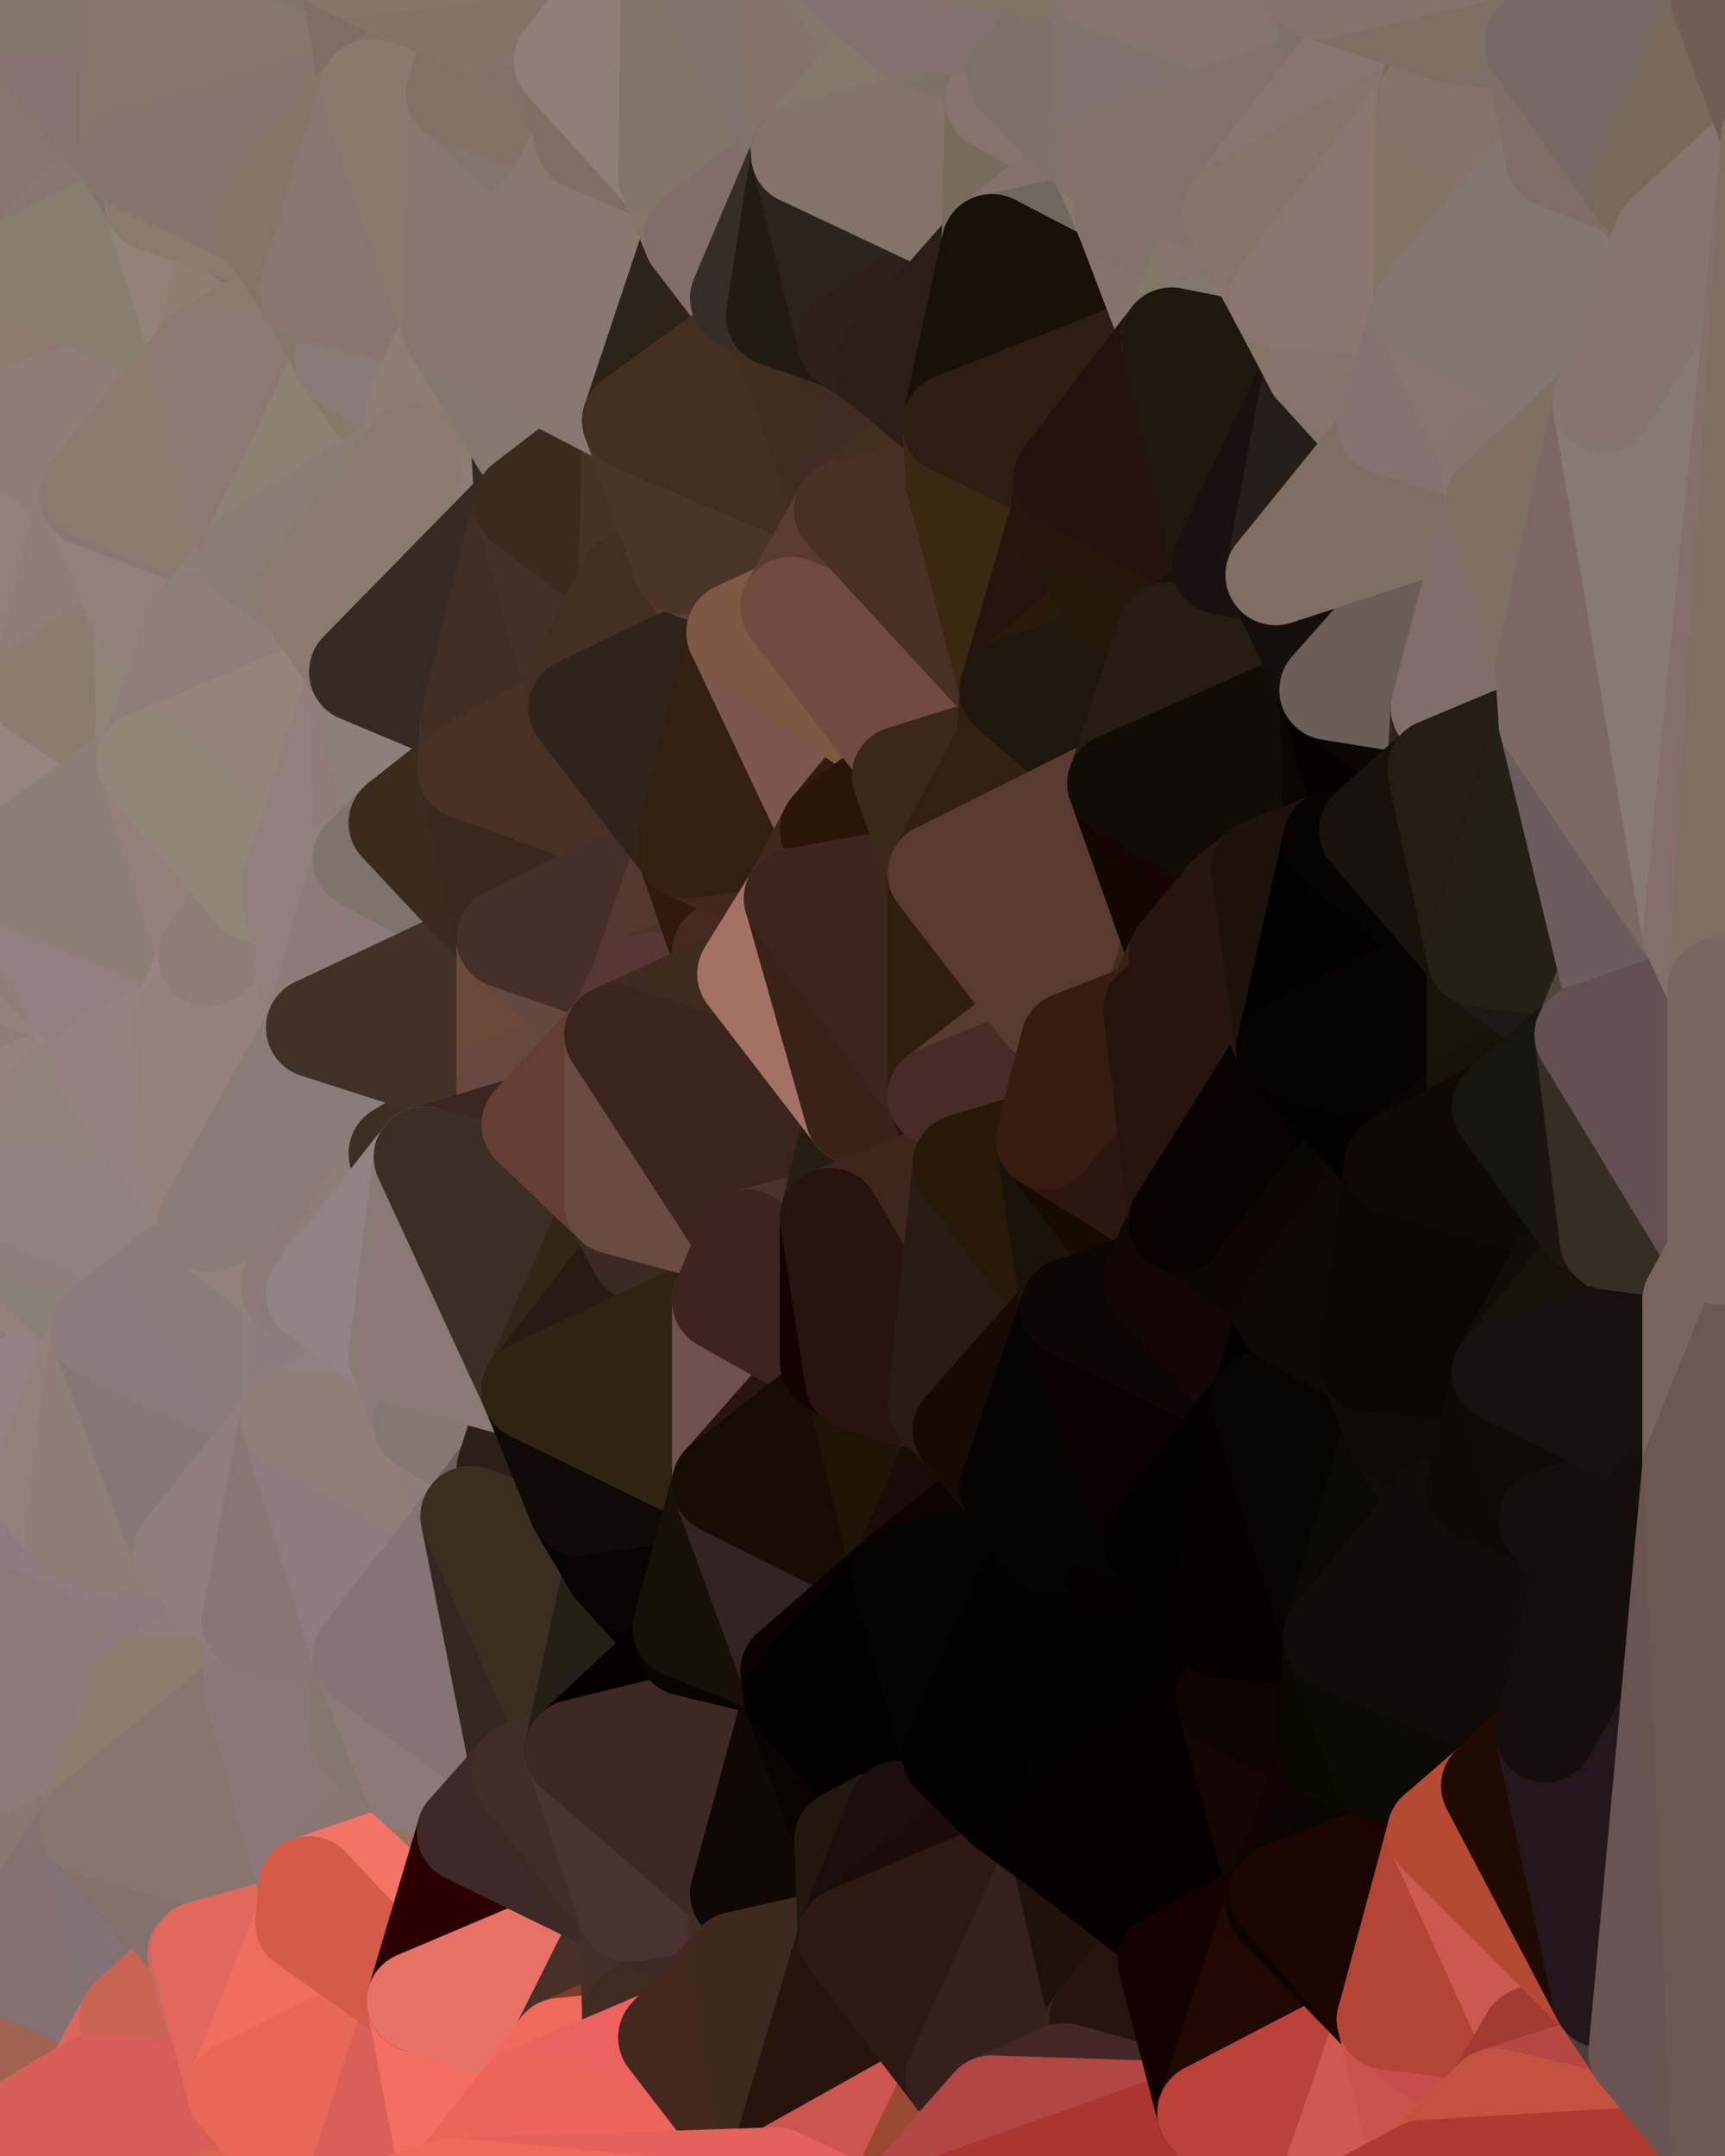 <?xml version="1.0" standalone="yes"?>
<svg width="480" height="600" xmlns="http://www.w3.org/2000/svg" version="1.1" ><polygon points="-34,148 -34,518 -18,444" fill="rgba(141, 123, 119, 1)" stroke="rgba(141, 123, 119, 1)" stroke-width="28" stroke-linejoin="round"/>
		<polygon points="-18,222 -34,148 -18,444" fill="rgba(146, 128, 128, 1)" stroke="rgba(146, 128, 128, 1)" stroke-width="28" stroke-linejoin="round"/>
		<polygon points="-34,518 -19,500 -18,444" fill="rgba(129, 113, 113, 1)" stroke="rgba(129, 113, 113, 1)" stroke-width="28" stroke-linejoin="round"/>
		<polygon points="-19,204 -34,148 -18,222" fill="rgba(137, 119, 119, 1)" stroke="rgba(137, 119, 119, 1)" stroke-width="28" stroke-linejoin="round"/>
		<polygon points="-4,118 -34,148 -3,130" fill="rgba(139, 126, 109, 1)" stroke="rgba(139, 126, 109, 1)" stroke-width="28" stroke-linejoin="round"/>
		<polygon points="0,462 -18,444 0,474" fill="rgba(141, 122, 124, 1)" stroke="rgba(141, 122, 124, 1)" stroke-width="28" stroke-linejoin="round"/>
		<polygon points="-4,488 0,486 0,474" fill="rgba(134, 117, 123, 1)" stroke="rgba(134, 117, 123, 1)" stroke-width="28" stroke-linejoin="round"/>
		<polygon points="-18,444 -19,500 0,474" fill="rgba(136, 117, 113, 1)" stroke="rgba(136, 117, 113, 1)" stroke-width="28" stroke-linejoin="round"/>
		<polygon points="-19,500 -4,488 0,474" fill="rgba(129, 113, 113, 1)" stroke="rgba(129, 113, 113, 1)" stroke-width="28" stroke-linejoin="round"/>
		<polygon points="-4,488 -19,500 0,498" fill="rgba(135, 121, 112, 1)" stroke="rgba(135, 121, 112, 1)" stroke-width="28" stroke-linejoin="round"/>
		<polygon points="-19,500 0,510 0,498" fill="rgba(133, 114, 110, 1)" stroke="rgba(133, 114, 110, 1)" stroke-width="28" stroke-linejoin="round"/>
		<polygon points="0,450 -18,444 0,462" fill="rgba(140, 121, 123, 1)" stroke="rgba(140, 121, 123, 1)" stroke-width="28" stroke-linejoin="round"/>
		<polygon points="-19,500 -34,518 0,522" fill="rgba(132, 109, 115, 1)" stroke="rgba(132, 109, 115, 1)" stroke-width="28" stroke-linejoin="round"/>
		<polygon points="0,510 -19,500 0,522" fill="rgba(131, 112, 108, 1)" stroke="rgba(131, 112, 108, 1)" stroke-width="28" stroke-linejoin="round"/>
		<polygon points="-34,518 0,546 0,522" fill="rgba(130, 113, 105, 1)" stroke="rgba(130, 113, 105, 1)" stroke-width="28" stroke-linejoin="round"/>
		<polygon points="0,438 -18,444 0,450" fill="rgba(137, 119, 115, 1)" stroke="rgba(137, 119, 115, 1)" stroke-width="28" stroke-linejoin="round"/>
		<polygon points="0,426 -18,444 0,438" fill="rgba(144, 126, 122, 1)" stroke="rgba(144, 126, 122, 1)" stroke-width="28" stroke-linejoin="round"/>
		<polygon points="0,414 -18,444 0,426" fill="rgba(135, 120, 117, 1)" stroke="rgba(135, 120, 117, 1)" stroke-width="28" stroke-linejoin="round"/>
		<polygon points="-34,518 -3,574 0,546" fill="rgba(138, 117, 122, 1)" stroke="rgba(138, 117, 122, 1)" stroke-width="28" stroke-linejoin="round"/>
		<polygon points="0,402 -18,444 0,414" fill="rgba(140, 125, 118, 1)" stroke="rgba(140, 125, 118, 1)" stroke-width="28" stroke-linejoin="round"/>
		<polygon points="-19,204 -18,222 0,218" fill="rgba(141, 121, 110, 1)" stroke="rgba(141, 121, 110, 1)" stroke-width="28" stroke-linejoin="round"/>
		<polygon points="-18,222 0,258 0,242" fill="rgba(139, 126, 117, 1)" stroke="rgba(139, 126, 117, 1)" stroke-width="28" stroke-linejoin="round"/>
		<polygon points="-18,222 0,270 0,258" fill="rgba(139, 130, 115, 1)" stroke="rgba(139, 130, 115, 1)" stroke-width="28" stroke-linejoin="round"/>
		<polygon points="-18,222 0,282 0,270" fill="rgba(143, 126, 118, 1)" stroke="rgba(143, 126, 118, 1)" stroke-width="28" stroke-linejoin="round"/>
		<polygon points="-18,222 0,294 0,282" fill="rgba(147, 129, 127, 1)" stroke="rgba(147, 129, 127, 1)" stroke-width="28" stroke-linejoin="round"/>
		<polygon points="-18,222 0,306 0,294" fill="rgba(149, 132, 125, 1)" stroke="rgba(149, 132, 125, 1)" stroke-width="28" stroke-linejoin="round"/>
		<polygon points="-18,222 0,318 0,306" fill="rgba(150, 133, 126, 1)" stroke="rgba(150, 133, 126, 1)" stroke-width="28" stroke-linejoin="round"/>
		<polygon points="-18,222 0,330 0,318" fill="rgba(145, 130, 123, 1)" stroke="rgba(145, 130, 123, 1)" stroke-width="28" stroke-linejoin="round"/>
		<polygon points="-18,222 -18,444 0,330" fill="rgba(142, 129, 123, 1)" stroke="rgba(142, 129, 123, 1)" stroke-width="28" stroke-linejoin="round"/>
		<polygon points="-18,444 0,342 0,330" fill="rgba(145, 127, 123, 1)" stroke="rgba(145, 127, 123, 1)" stroke-width="28" stroke-linejoin="round"/>
		<polygon points="-18,444 0,354 0,342" fill="rgba(145, 127, 123, 1)" stroke="rgba(145, 127, 123, 1)" stroke-width="28" stroke-linejoin="round"/>
		<polygon points="-18,444 0,366 0,354" fill="rgba(144, 126, 122, 1)" stroke="rgba(144, 126, 122, 1)" stroke-width="28" stroke-linejoin="round"/>
		<polygon points="-18,444 0,378 0,366" fill="rgba(139, 121, 117, 1)" stroke="rgba(139, 121, 117, 1)" stroke-width="28" stroke-linejoin="round"/>
		<polygon points="-18,444 0,390 0,378" fill="rgba(138, 122, 123, 1)" stroke="rgba(138, 122, 123, 1)" stroke-width="28" stroke-linejoin="round"/>
		<polygon points="-18,444 0,402 0,390" fill="rgba(139, 123, 124, 1)" stroke="rgba(139, 123, 124, 1)" stroke-width="28" stroke-linejoin="round"/>
		<polygon points="-3,574 -34,518 0,599" fill="rgba(125, 107, 103, 1)" stroke="rgba(125, 107, 103, 1)" stroke-width="28" stroke-linejoin="round"/>
		<polygon points="-3,574 0,599 6,592" fill="rgba(191, 99, 88, 1)" stroke="rgba(191, 99, 88, 1)" stroke-width="28" stroke-linejoin="round"/>
		<polygon points="-34,148 -4,118 6,74" fill="rgba(138, 122, 109, 1)" stroke="rgba(138, 122, 109, 1)" stroke-width="28" stroke-linejoin="round"/>
		<polygon points="0,0 -34,148 6,74" fill="rgba(141, 123, 121, 1)" stroke="rgba(141, 123, 121, 1)" stroke-width="28" stroke-linejoin="round"/>
		<polygon points="0,486 -4,488 0,498" fill="rgba(136, 121, 116, 1)" stroke="rgba(136, 121, 116, 1)" stroke-width="28" stroke-linejoin="round"/>
		<polygon points="-18,222 0,242 0,218" fill="rgba(146, 126, 117, 1)" stroke="rgba(146, 126, 117, 1)" stroke-width="28" stroke-linejoin="round"/>
		<polygon points="0,498 0,510 10,506" fill="rgba(130, 110, 109, 1)" stroke="rgba(130, 110, 109, 1)" stroke-width="28" stroke-linejoin="round"/>
		<polygon points="-19,204 10,210 11,192" fill="rgba(140, 125, 120, 1)" stroke="rgba(140, 125, 120, 1)" stroke-width="28" stroke-linejoin="round"/>
		<polygon points="-34,148 -19,204 11,192" fill="rgba(140, 123, 116, 1)" stroke="rgba(140, 123, 116, 1)" stroke-width="28" stroke-linejoin="round"/>
		<polygon points="0,414 0,426 11,414" fill="rgba(142, 125, 118, 1)" stroke="rgba(142, 125, 118, 1)" stroke-width="28" stroke-linejoin="round"/>
		<polygon points="0,402 0,414 11,414" fill="rgba(141, 122, 124, 1)" stroke="rgba(141, 122, 124, 1)" stroke-width="28" stroke-linejoin="round"/>
		<polygon points="-19,204 0,218 10,210" fill="rgba(142, 122, 115, 1)" stroke="rgba(142, 122, 115, 1)" stroke-width="28" stroke-linejoin="round"/>
		<polygon points="0,510 0,522 10,506" fill="rgba(131, 109, 112, 1)" stroke="rgba(131, 109, 112, 1)" stroke-width="28" stroke-linejoin="round"/>
		<polygon points="0,426 0,438 21,426" fill="rgba(146, 121, 124, 1)" stroke="rgba(146, 121, 124, 1)" stroke-width="28" stroke-linejoin="round"/>
		<polygon points="11,414 0,426 21,426" fill="rgba(145, 124, 121, 1)" stroke="rgba(145, 124, 121, 1)" stroke-width="28" stroke-linejoin="round"/>
		<polygon points="0,270 0,282 21,278" fill="rgba(150, 133, 126, 1)" stroke="rgba(150, 133, 126, 1)" stroke-width="28" stroke-linejoin="round"/>
		<polygon points="0,282 0,294 21,278" fill="rgba(148, 131, 124, 1)" stroke="rgba(148, 131, 124, 1)" stroke-width="28" stroke-linejoin="round"/>
		<polygon points="-3,574 6,592 26,580" fill="rgba(192, 108, 98, 1)" stroke="rgba(192, 108, 98, 1)" stroke-width="28" stroke-linejoin="round"/>
		<polygon points="-3,130 25,138 26,136" fill="rgba(144, 127, 120, 1)" stroke="rgba(144, 127, 120, 1)" stroke-width="28" stroke-linejoin="round"/>
		<polygon points="0,486 0,498 10,506" fill="rgba(138, 120, 118, 1)" stroke="rgba(138, 120, 118, 1)" stroke-width="28" stroke-linejoin="round"/>
		<polygon points="0,294 0,306 28,296" fill="rgba(139, 124, 117, 1)" stroke="rgba(139, 124, 117, 1)" stroke-width="28" stroke-linejoin="round"/>
		<polygon points="21,278 0,294 28,296" fill="rgba(142, 125, 118, 1)" stroke="rgba(142, 125, 118, 1)" stroke-width="28" stroke-linejoin="round"/>
		<polygon points="0,354 0,366 28,370" fill="rgba(146, 129, 119, 1)" stroke="rgba(146, 129, 119, 1)" stroke-width="28" stroke-linejoin="round"/>
		<polygon points="0,366 0,378 28,370" fill="rgba(144, 126, 126, 1)" stroke="rgba(144, 126, 126, 1)" stroke-width="28" stroke-linejoin="round"/>
		<polygon points="0,378 0,390 28,370" fill="rgba(139, 121, 121, 1)" stroke="rgba(139, 121, 121, 1)" stroke-width="28" stroke-linejoin="round"/>
		<polygon points="-4,118 -3,130 26,136" fill="rgba(144, 128, 112, 1)" stroke="rgba(144, 128, 112, 1)" stroke-width="28" stroke-linejoin="round"/>
		<polygon points="10,506 0,522 25,508" fill="rgba(133, 113, 114, 1)" stroke="rgba(133, 113, 114, 1)" stroke-width="28" stroke-linejoin="round"/>
		<polygon points="-3,130 11,192 25,138" fill="rgba(143, 124, 118, 1)" stroke="rgba(143, 124, 118, 1)" stroke-width="28" stroke-linejoin="round"/>
		<polygon points="0,438 0,450 21,426" fill="rgba(143, 124, 128, 1)" stroke="rgba(143, 124, 128, 1)" stroke-width="28" stroke-linejoin="round"/>
		<polygon points="0,258 0,270 21,278" fill="rgba(147, 129, 127, 1)" stroke="rgba(147, 129, 127, 1)" stroke-width="28" stroke-linejoin="round"/>
		<polygon points="-3,130 -34,148 11,192" fill="rgba(146, 127, 121, 1)" stroke="rgba(146, 127, 121, 1)" stroke-width="28" stroke-linejoin="round"/>
		<polygon points="0,0 6,74 36,44" fill="rgba(137, 117, 110, 1)" stroke="rgba(137, 117, 110, 1)" stroke-width="28" stroke-linejoin="round"/>
		<polygon points="0,546 -3,574 36,562" fill="rgba(137, 112, 118, 1)" stroke="rgba(137, 112, 118, 1)" stroke-width="28" stroke-linejoin="round"/>
		<polygon points="-3,574 26,580 36,562" fill="rgba(161, 98, 81, 1)" stroke="rgba(161, 98, 81, 1)" stroke-width="28" stroke-linejoin="round"/>
		<polygon points="0,306 0,318 28,296" fill="rgba(149, 130, 126, 1)" stroke="rgba(149, 130, 126, 1)" stroke-width="28" stroke-linejoin="round"/>
		<polygon points="0,390 0,402 11,414" fill="rgba(140, 121, 123, 1)" stroke="rgba(140, 121, 123, 1)" stroke-width="28" stroke-linejoin="round"/>
		<polygon points="0,218 0,242 10,210" fill="rgba(142, 124, 110, 1)" stroke="rgba(142, 124, 110, 1)" stroke-width="28" stroke-linejoin="round"/>
		<polygon points="0,462 0,474 40,469" fill="rgba(148, 129, 125, 1)" stroke="rgba(148, 129, 125, 1)" stroke-width="28" stroke-linejoin="round"/>
		<polygon points="0,486 10,506 25,508" fill="rgba(136, 116, 117, 1)" stroke="rgba(136, 116, 117, 1)" stroke-width="28" stroke-linejoin="round"/>
		<polygon points="25,138 11,192 40,173" fill="rgba(142, 125, 118, 1)" stroke="rgba(142, 125, 118, 1)" stroke-width="28" stroke-linejoin="round"/>
		<polygon points="0,474 0,486 40,469" fill="rgba(140, 119, 124, 1)" stroke="rgba(140, 119, 124, 1)" stroke-width="28" stroke-linejoin="round"/>
		<polygon points="36,44 6,74 43,56" fill="rgba(136, 119, 112, 1)" stroke="rgba(136, 119, 112, 1)" stroke-width="28" stroke-linejoin="round"/>
		<polygon points="21,426 0,450 41,434" fill="rgba(142, 121, 128, 1)" stroke="rgba(142, 121, 128, 1)" stroke-width="28" stroke-linejoin="round"/>
		<polygon points="0,450 40,469 41,434" fill="rgba(142, 123, 129, 1)" stroke="rgba(142, 123, 129, 1)" stroke-width="28" stroke-linejoin="round"/>
		<polygon points="11,192 10,210 41,212" fill="rgba(144, 126, 122, 1)" stroke="rgba(144, 126, 122, 1)" stroke-width="28" stroke-linejoin="round"/>
		<polygon points="10,210 0,242 41,212" fill="rgba(150, 133, 126, 1)" stroke="rgba(150, 133, 126, 1)" stroke-width="28" stroke-linejoin="round"/>
		<polygon points="0,486 25,508 40,469" fill="rgba(141, 123, 121, 1)" stroke="rgba(141, 123, 121, 1)" stroke-width="28" stroke-linejoin="round"/>
		<polygon points="0,450 0,462 40,469" fill="rgba(140, 122, 122, 1)" stroke="rgba(140, 122, 122, 1)" stroke-width="28" stroke-linejoin="round"/>
		<polygon points="0,0 36,44 37,0" fill="rgba(134, 114, 113, 1)" stroke="rgba(134, 114, 113, 1)" stroke-width="28" stroke-linejoin="round"/>
		<polygon points="0,342 0,354 28,370" fill="rgba(147, 130, 120, 1)" stroke="rgba(147, 130, 120, 1)" stroke-width="28" stroke-linejoin="round"/>
		<polygon points="0,390 11,414 28,370" fill="rgba(148, 129, 131, 1)" stroke="rgba(148, 129, 131, 1)" stroke-width="28" stroke-linejoin="round"/>
		<polygon points="0,522 0,546 25,508" fill="rgba(139, 118, 113, 1)" stroke="rgba(139, 118, 113, 1)" stroke-width="28" stroke-linejoin="round"/>
		<polygon points="0,342 28,370 51,352" fill="rgba(138, 129, 122, 1)" stroke="rgba(138, 129, 122, 1)" stroke-width="28" stroke-linejoin="round"/>
		<polygon points="21,278 28,296 51,284" fill="rgba(150, 132, 132, 1)" stroke="rgba(150, 132, 132, 1)" stroke-width="28" stroke-linejoin="round"/>
		<polygon points="40,173 11,192 41,212" fill="rgba(140, 124, 111, 1)" stroke="rgba(140, 124, 111, 1)" stroke-width="28" stroke-linejoin="round"/>
		<polygon points="25,508 0,546 36,562" fill="rgba(133, 113, 114, 1)" stroke="rgba(133, 113, 114, 1)" stroke-width="28" stroke-linejoin="round"/>
		<polygon points="0,330 0,342 51,352" fill="rgba(142, 127, 124, 1)" stroke="rgba(142, 127, 124, 1)" stroke-width="28" stroke-linejoin="round"/>
		<polygon points="0,318 0,330 28,296" fill="rgba(147, 127, 126, 1)" stroke="rgba(147, 127, 126, 1)" stroke-width="28" stroke-linejoin="round"/>
		<polygon points="6,74 -4,118 56,99" fill="rgba(139, 123, 110, 1)" stroke="rgba(139, 123, 110, 1)" stroke-width="28" stroke-linejoin="round"/>
		<polygon points="-4,118 26,136 56,99" fill="rgba(143, 126, 119, 1)" stroke="rgba(143, 126, 119, 1)" stroke-width="28" stroke-linejoin="round"/>
		<polygon points="25,508 36,562 55,544" fill="rgba(130, 114, 117, 1)" stroke="rgba(130, 114, 117, 1)" stroke-width="28" stroke-linejoin="round"/>
		<polygon points="0,242 0,258 21,278" fill="rgba(143, 125, 121, 1)" stroke="rgba(143, 125, 121, 1)" stroke-width="28" stroke-linejoin="round"/>
		<polygon points="28,296 0,330 58,340" fill="rgba(145, 130, 125, 1)" stroke="rgba(145, 130, 125, 1)" stroke-width="28" stroke-linejoin="round"/>
		<polygon points="0,330 51,352 58,340" fill="rgba(145, 130, 127, 1)" stroke="rgba(145, 130, 127, 1)" stroke-width="28" stroke-linejoin="round"/>
		<polygon points="21,278 51,284 58,266" fill="rgba(153, 137, 124, 1)" stroke="rgba(153, 137, 124, 1)" stroke-width="28" stroke-linejoin="round"/>
		<polygon points="0,242 21,278 58,266" fill="rgba(146, 126, 128, 1)" stroke="rgba(146, 126, 128, 1)" stroke-width="28" stroke-linejoin="round"/>
		<polygon points="25,508 55,544 56,543" fill="rgba(131, 108, 114, 1)" stroke="rgba(131, 108, 114, 1)" stroke-width="28" stroke-linejoin="round"/>
		<polygon points="43,56 6,74 56,99" fill="rgba(135, 126, 111, 1)" stroke="rgba(135, 126, 111, 1)" stroke-width="28" stroke-linejoin="round"/>
		<polygon points="36,562 26,580 66,582" fill="rgba(220, 103, 93, 1)" stroke="rgba(220, 103, 93, 1)" stroke-width="28" stroke-linejoin="round"/>
		<polygon points="41,212 0,242 58,266" fill="rgba(141, 127, 118, 1)" stroke="rgba(141, 127, 118, 1)" stroke-width="28" stroke-linejoin="round"/>
		<polygon points="40,173 41,212 55,174" fill="rgba(144, 132, 118, 1)" stroke="rgba(144, 132, 118, 1)" stroke-width="28" stroke-linejoin="round"/>
		<polygon points="41,434 40,469 51,432" fill="rgba(140, 122, 122, 1)" stroke="rgba(140, 122, 122, 1)" stroke-width="28" stroke-linejoin="round"/>
		<polygon points="21,426 41,434 51,432" fill="rgba(143, 124, 126, 1)" stroke="rgba(143, 124, 126, 1)" stroke-width="28" stroke-linejoin="round"/>
		<polygon points="40,173 55,174 70,155" fill="rgba(143, 125, 125, 1)" stroke="rgba(143, 125, 125, 1)" stroke-width="28" stroke-linejoin="round"/>
		<polygon points="25,138 40,173 70,155" fill="rgba(145, 128, 121, 1)" stroke="rgba(145, 128, 121, 1)" stroke-width="28" stroke-linejoin="round"/>
		<polygon points="51,432 40,469 70,451" fill="rgba(140, 121, 125, 1)" stroke="rgba(140, 121, 125, 1)" stroke-width="28" stroke-linejoin="round"/>
		<polygon points="43,56 56,99 66,64" fill="rgba(146, 129, 119, 1)" stroke="rgba(146, 129, 119, 1)" stroke-width="28" stroke-linejoin="round"/>
		<polygon points="41,212 58,266 71,248" fill="rgba(148, 128, 121, 1)" stroke="rgba(148, 128, 121, 1)" stroke-width="28" stroke-linejoin="round"/>
		<polygon points="26,136 25,138 70,155" fill="rgba(137, 119, 117, 1)" stroke="rgba(137, 119, 117, 1)" stroke-width="28" stroke-linejoin="round"/>
		<polygon points="0,0 37,0 67,-29" fill="rgba(129, 119, 107, 1)" stroke="rgba(129, 119, 107, 1)" stroke-width="28" stroke-linejoin="round"/>
		<polygon points="11,414 21,426 28,370" fill="rgba(147, 128, 124, 1)" stroke="rgba(147, 128, 124, 1)" stroke-width="28" stroke-linejoin="round"/>
		<polygon points="70,451 40,469 71,470" fill="rgba(144, 124, 123, 1)" stroke="rgba(144, 124, 123, 1)" stroke-width="28" stroke-linejoin="round"/>
		<polygon points="55,544 36,562 66,582" fill="rgba(201, 100, 82, 1)" stroke="rgba(201, 100, 82, 1)" stroke-width="28" stroke-linejoin="round"/>
		<polygon points="51,284 28,296 58,340" fill="rgba(148, 130, 128, 1)" stroke="rgba(148, 130, 128, 1)" stroke-width="28" stroke-linejoin="round"/>
		<polygon points="28,370 21,426 51,432" fill="rgba(143, 126, 119, 1)" stroke="rgba(143, 126, 119, 1)" stroke-width="28" stroke-linejoin="round"/>
		<polygon points="28,370 51,432 81,395" fill="rgba(134, 120, 119, 1)" stroke="rgba(134, 120, 119, 1)" stroke-width="28" stroke-linejoin="round"/>
		<polygon points="51,352 28,370 81,395" fill="rgba(139, 123, 124, 1)" stroke="rgba(139, 123, 124, 1)" stroke-width="28" stroke-linejoin="round"/>
		<polygon points="58,340 51,352 81,358" fill="rgba(149, 130, 124, 1)" stroke="rgba(149, 130, 124, 1)" stroke-width="28" stroke-linejoin="round"/>
		<polygon points="56,99 26,136 70,155" fill="rgba(139, 123, 110, 1)" stroke="rgba(139, 123, 110, 1)" stroke-width="28" stroke-linejoin="round"/>
		<polygon points="66,64 56,99 86,81" fill="rgba(144, 126, 114, 1)" stroke="rgba(144, 126, 114, 1)" stroke-width="28" stroke-linejoin="round"/>
		<polygon points="73,62 66,64 86,81" fill="rgba(129, 116, 107, 1)" stroke="rgba(129, 116, 107, 1)" stroke-width="28" stroke-linejoin="round"/>
		<polygon points="56,543 85,535 86,525" fill="rgba(145, 111, 101, 1)" stroke="rgba(145, 111, 101, 1)" stroke-width="28" stroke-linejoin="round"/>
		<polygon points="70,155 55,174 85,165" fill="rgba(140, 125, 118, 1)" stroke="rgba(140, 125, 118, 1)" stroke-width="28" stroke-linejoin="round"/>
		<polygon points="40,469 25,508 71,470" fill="rgba(141, 125, 110, 1)" stroke="rgba(141, 125, 110, 1)" stroke-width="28" stroke-linejoin="round"/>
		<polygon points="58,266 51,284 88,286" fill="rgba(152, 130, 132, 1)" stroke="rgba(152, 130, 132, 1)" stroke-width="28" stroke-linejoin="round"/>
		<polygon points="25,508 56,543 86,525" fill="rgba(132, 113, 107, 1)" stroke="rgba(132, 113, 107, 1)" stroke-width="28" stroke-linejoin="round"/>
		<polygon points="71,470 25,508 86,525" fill="rgba(135, 118, 111, 1)" stroke="rgba(135, 118, 111, 1)" stroke-width="28" stroke-linejoin="round"/>
		<polygon points="81,358 51,352 81,395" fill="rgba(136, 125, 123, 1)" stroke="rgba(136, 125, 123, 1)" stroke-width="28" stroke-linejoin="round"/>
		<polygon points="36,44 43,56 73,62" fill="rgba(130, 112, 108, 1)" stroke="rgba(130, 112, 108, 1)" stroke-width="28" stroke-linejoin="round"/>
		<polygon points="43,56 66,64 73,62" fill="rgba(139, 123, 108, 1)" stroke="rgba(139, 123, 108, 1)" stroke-width="28" stroke-linejoin="round"/>
		<polygon points="56,543 55,544 66,582" fill="rgba(205, 104, 96, 1)" stroke="rgba(205, 104, 96, 1)" stroke-width="28" stroke-linejoin="round"/>
		<polygon points="6,592 0,599 26,580" fill="rgba(208, 98, 85, 1)" stroke="rgba(208, 98, 85, 1)" stroke-width="28" stroke-linejoin="round"/>
		<polygon points="86,81 56,99 96,100" fill="rgba(141, 122, 108, 1)" stroke="rgba(141, 122, 108, 1)" stroke-width="28" stroke-linejoin="round"/>
		<polygon points="67,-29 37,0 97,-9" fill="rgba(132, 118, 109, 1)" stroke="rgba(132, 118, 109, 1)" stroke-width="28" stroke-linejoin="round"/>
		<polygon points="66,582 0,599 96,618" fill="rgba(218, 103, 72, 1)" stroke="rgba(218, 103, 72, 1)" stroke-width="28" stroke-linejoin="round"/>
		<polygon points="81,358 81,395 88,360" fill="rgba(142, 126, 127, 1)" stroke="rgba(142, 126, 127, 1)" stroke-width="28" stroke-linejoin="round"/>
		<polygon points="81,247 58,266 88,286" fill="rgba(142, 127, 122, 1)" stroke="rgba(142, 127, 122, 1)" stroke-width="28" stroke-linejoin="round"/>
		<polygon points="51,284 58,340 88,286" fill="rgba(148, 129, 125, 1)" stroke="rgba(148, 129, 125, 1)" stroke-width="28" stroke-linejoin="round"/>
		<polygon points="71,248 58,266 81,247" fill="rgba(142, 125, 117, 1)" stroke="rgba(142, 125, 117, 1)" stroke-width="28" stroke-linejoin="round"/>
		<polygon points="26,580 0,599 66,582" fill="rgba(215, 93, 88, 1)" stroke="rgba(215, 93, 88, 1)" stroke-width="28" stroke-linejoin="round"/>
		<polygon points="85,165 55,174 100,187" fill="rgba(139, 124, 117, 1)" stroke="rgba(139, 124, 117, 1)" stroke-width="28" stroke-linejoin="round"/>
		<polygon points="70,451 71,470 101,461" fill="rgba(142, 121, 128, 1)" stroke="rgba(142, 121, 128, 1)" stroke-width="28" stroke-linejoin="round"/>
		<polygon points="56,543 66,582 85,535" fill="rgba(225, 104, 93, 1)" stroke="rgba(225, 104, 93, 1)" stroke-width="28" stroke-linejoin="round"/>
		<polygon points="97,-9 37,0 103,25" fill="rgba(130, 116, 107, 1)" stroke="rgba(130, 116, 107, 1)" stroke-width="28" stroke-linejoin="round"/>
		<polygon points="37,0 36,44 103,25" fill="rgba(135, 118, 108, 1)" stroke="rgba(135, 118, 108, 1)" stroke-width="28" stroke-linejoin="round"/>
		<polygon points="36,44 73,62 103,25" fill="rgba(134, 117, 109, 1)" stroke="rgba(134, 117, 109, 1)" stroke-width="28" stroke-linejoin="round"/>
		<polygon points="71,470 100,483 101,461" fill="rgba(139, 120, 122, 1)" stroke="rgba(139, 120, 122, 1)" stroke-width="28" stroke-linejoin="round"/>
		<polygon points="71,470 86,525 100,483" fill="rgba(138, 120, 120, 1)" stroke="rgba(138, 120, 120, 1)" stroke-width="28" stroke-linejoin="round"/>
		<polygon points="55,174 41,212 100,187" fill="rgba(144, 126, 122, 1)" stroke="rgba(144, 126, 122, 1)" stroke-width="28" stroke-linejoin="round"/>
		<polygon points="41,212 81,247 100,187" fill="rgba(150, 132, 122, 1)" stroke="rgba(150, 132, 122, 1)" stroke-width="28" stroke-linejoin="round"/>
		<polygon points="56,99 70,155 96,100" fill="rgba(140, 121, 114, 1)" stroke="rgba(140, 121, 114, 1)" stroke-width="28" stroke-linejoin="round"/>
		<polygon points="41,212 71,248 81,247" fill="rgba(146, 134, 120, 1)" stroke="rgba(146, 134, 120, 1)" stroke-width="28" stroke-linejoin="round"/>
		<polygon points="51,432 70,451 81,395" fill="rgba(144, 126, 124, 1)" stroke="rgba(144, 126, 124, 1)" stroke-width="28" stroke-linejoin="round"/>
		<polygon points="58,340 81,358 111,321" fill="rgba(146, 128, 124, 1)" stroke="rgba(146, 128, 124, 1)" stroke-width="28" stroke-linejoin="round"/>
		<polygon points="88,286 58,340 111,321" fill="rgba(139, 124, 121, 1)" stroke="rgba(139, 124, 121, 1)" stroke-width="28" stroke-linejoin="round"/>
		<polygon points="88,360 81,395 111,377" fill="rgba(141, 125, 126, 1)" stroke="rgba(141, 125, 126, 1)" stroke-width="28" stroke-linejoin="round"/>
		<polygon points="100,187 81,247 101,239" fill="rgba(145, 127, 125, 1)" stroke="rgba(145, 127, 125, 1)" stroke-width="28" stroke-linejoin="round"/>
		<polygon points="96,100 70,155 115,126" fill="rgba(141, 129, 115, 1)" stroke="rgba(141, 129, 115, 1)" stroke-width="28" stroke-linejoin="round"/>
		<polygon points="81,358 88,360 111,321" fill="rgba(140, 122, 120, 1)" stroke="rgba(140, 122, 120, 1)" stroke-width="28" stroke-linejoin="round"/>
		<polygon points="100,187 101,239 111,229" fill="rgba(144, 123, 122, 1)" stroke="rgba(144, 123, 122, 1)" stroke-width="28" stroke-linejoin="round"/>
		<polygon points="96,100 115,126 116,113" fill="rgba(137, 121, 106, 1)" stroke="rgba(137, 121, 106, 1)" stroke-width="28" stroke-linejoin="round"/>
		<polygon points="85,535 66,582 116,557" fill="rgba(240, 108, 95, 1)" stroke="rgba(240, 108, 95, 1)" stroke-width="28" stroke-linejoin="round"/>
		<polygon points="100,483 86,525 115,496" fill="rgba(139, 119, 120, 1)" stroke="rgba(139, 119, 120, 1)" stroke-width="28" stroke-linejoin="round"/>
		<polygon points="111,377 81,395 118,396" fill="rgba(143, 129, 128, 1)" stroke="rgba(143, 129, 128, 1)" stroke-width="28" stroke-linejoin="round"/>
		<polygon points="70,155 85,165 115,126" fill="rgba(139, 125, 116, 1)" stroke="rgba(139, 125, 116, 1)" stroke-width="28" stroke-linejoin="round"/>
		<polygon points="81,247 88,286 101,239" fill="rgba(145, 127, 125, 1)" stroke="rgba(145, 127, 125, 1)" stroke-width="28" stroke-linejoin="round"/>
		<polygon points="86,81 96,100 126,91" fill="rgba(133, 119, 106, 1)" stroke="rgba(133, 119, 106, 1)" stroke-width="28" stroke-linejoin="round"/>
		<polygon points="96,100 116,113 126,91" fill="rgba(138, 123, 120, 1)" stroke="rgba(138, 123, 120, 1)" stroke-width="28" stroke-linejoin="round"/>
		<polygon points="81,395 70,451 101,461" fill="rgba(138, 118, 117, 1)" stroke="rgba(138, 118, 117, 1)" stroke-width="28" stroke-linejoin="round"/>
		<polygon points="100,187 130,214 131,200" fill="rgba(41, 35, 21, 1)" stroke="rgba(41, 35, 21, 1)" stroke-width="28" stroke-linejoin="round"/>
		<polygon points="81,395 101,461 131,422" fill="rgba(142, 123, 127, 1)" stroke="rgba(142, 123, 127, 1)" stroke-width="28" stroke-linejoin="round"/>
		<polygon points="118,396 81,395 131,422" fill="rgba(145, 126, 120, 1)" stroke="rgba(145, 126, 120, 1)" stroke-width="28" stroke-linejoin="round"/>
		<polygon points="115,496 86,525 130,510" fill="rgba(138, 119, 115, 1)" stroke="rgba(138, 119, 115, 1)" stroke-width="28" stroke-linejoin="round"/>
		<polygon points="100,187 111,229 130,214" fill="rgba(141, 128, 122, 1)" stroke="rgba(141, 128, 122, 1)" stroke-width="28" stroke-linejoin="round"/>
		<polygon points="66,582 96,618 116,557" fill="rgba(233, 103, 89, 1)" stroke="rgba(233, 103, 89, 1)" stroke-width="28" stroke-linejoin="round"/>
		<polygon points="97,-9 103,25 133,7" fill="rgba(127, 110, 100, 1)" stroke="rgba(127, 110, 100, 1)" stroke-width="28" stroke-linejoin="round"/>
		<polygon points="103,25 127,26 133,7" fill="rgba(132, 116, 103, 1)" stroke="rgba(132, 116, 103, 1)" stroke-width="28" stroke-linejoin="round"/>
		<polygon points="86,525 116,557 130,510" fill="rgba(243, 115, 102, 1)" stroke="rgba(243, 115, 102, 1)" stroke-width="28" stroke-linejoin="round"/>
		<polygon points="116,557 96,618 126,609" fill="rgba(218, 95, 88, 1)" stroke="rgba(218, 95, 88, 1)" stroke-width="28" stroke-linejoin="round"/>
		<polygon points="111,321 88,360 118,322" fill="rgba(143, 125, 121, 1)" stroke="rgba(143, 125, 121, 1)" stroke-width="28" stroke-linejoin="round"/>
		<polygon points="86,525 85,535 116,557" fill="rgba(212, 91, 72, 1)" stroke="rgba(212, 91, 72, 1)" stroke-width="28" stroke-linejoin="round"/>
		<polygon points="73,62 86,81 103,25" fill="rgba(133, 117, 102, 1)" stroke="rgba(133, 117, 102, 1)" stroke-width="28" stroke-linejoin="round"/>
		<polygon points="88,286 111,321 141,303" fill="rgba(138, 124, 123, 1)" stroke="rgba(138, 124, 123, 1)" stroke-width="28" stroke-linejoin="round"/>
		<polygon points="111,321 118,322 141,303" fill="rgba(62, 46, 33, 1)" stroke="rgba(62, 46, 33, 1)" stroke-width="28" stroke-linejoin="round"/>
		<polygon points="118,396 131,422 141,409" fill="rgba(143, 125, 125, 1)" stroke="rgba(143, 125, 125, 1)" stroke-width="28" stroke-linejoin="round"/>
		<polygon points="101,239 88,286 141,261" fill="rgba(141, 123, 123, 1)" stroke="rgba(141, 123, 123, 1)" stroke-width="28" stroke-linejoin="round"/>
		<polygon points="111,229 101,239 141,261" fill="rgba(126, 116, 107, 1)" stroke="rgba(126, 116, 107, 1)" stroke-width="28" stroke-linejoin="round"/>
		<polygon points="88,360 111,377 118,322" fill="rgba(146, 130, 133, 1)" stroke="rgba(146, 130, 133, 1)" stroke-width="28" stroke-linejoin="round"/>
		<polygon points="115,496 130,510 145,493" fill="rgba(153, 115, 96, 1)" stroke="rgba(153, 115, 96, 1)" stroke-width="28" stroke-linejoin="round"/>
		<polygon points="116,113 115,126 145,123" fill="rgba(145, 126, 120, 1)" stroke="rgba(145, 126, 120, 1)" stroke-width="28" stroke-linejoin="round"/>
		<polygon points="101,461 100,483 115,496" fill="rgba(133, 118, 113, 1)" stroke="rgba(133, 118, 113, 1)" stroke-width="28" stroke-linejoin="round"/>
		<polygon points="145,123 115,126 146,140" fill="rgba(137, 121, 108, 1)" stroke="rgba(137, 121, 108, 1)" stroke-width="28" stroke-linejoin="round"/>
		<polygon points="116,557 126,609 146,584" fill="rgba(244, 110, 99, 1)" stroke="rgba(244, 110, 99, 1)" stroke-width="28" stroke-linejoin="round"/>
		<polygon points="103,25 86,81 126,91" fill="rgba(138, 117, 112, 1)" stroke="rgba(138, 117, 112, 1)" stroke-width="28" stroke-linejoin="round"/>
		<polygon points="111,377 118,396 148,387" fill="rgba(140, 122, 122, 1)" stroke="rgba(140, 122, 122, 1)" stroke-width="28" stroke-linejoin="round"/>
		<polygon points="118,396 141,409 148,387" fill="rgba(133, 120, 114, 1)" stroke="rgba(133, 120, 114, 1)" stroke-width="28" stroke-linejoin="round"/>
		<polygon points="141,303 118,322 148,313" fill="rgba(67, 47, 38, 1)" stroke="rgba(67, 47, 38, 1)" stroke-width="28" stroke-linejoin="round"/>
		<polygon points="115,126 100,187 146,140" fill="rgba(141, 124, 117, 1)" stroke="rgba(141, 124, 117, 1)" stroke-width="28" stroke-linejoin="round"/>
		<polygon points="101,461 115,496 145,493" fill="rgba(141, 121, 120, 1)" stroke="rgba(141, 121, 120, 1)" stroke-width="28" stroke-linejoin="round"/>
		<polygon points="126,91 116,113 145,123" fill="rgba(142, 125, 115, 1)" stroke="rgba(142, 125, 115, 1)" stroke-width="28" stroke-linejoin="round"/>
		<polygon points="141,261 88,286 141,303" fill="rgba(66, 49, 39, 1)" stroke="rgba(66, 49, 39, 1)" stroke-width="28" stroke-linejoin="round"/>
		<polygon points="103,25 126,91 127,26" fill="rgba(139, 121, 109, 1)" stroke="rgba(139, 121, 109, 1)" stroke-width="28" stroke-linejoin="round"/>
		<polygon points="85,165 100,187 115,126" fill="rgba(139, 122, 112, 1)" stroke="rgba(139, 122, 112, 1)" stroke-width="28" stroke-linejoin="round"/>
		<polygon points="127,26 126,91 156,52" fill="rgba(136, 119, 111, 1)" stroke="rgba(136, 119, 111, 1)" stroke-width="28" stroke-linejoin="round"/>
		<polygon points="116,557 146,584 156,570" fill="rgba(245, 108, 98, 1)" stroke="rgba(245, 108, 98, 1)" stroke-width="28" stroke-linejoin="round"/>
		<polygon points="133,7 127,26 157,17" fill="rgba(130, 113, 103, 1)" stroke="rgba(130, 113, 103, 1)" stroke-width="28" stroke-linejoin="round"/>
		<polygon points="100,187 131,200 146,140" fill="rgba(53, 42, 36, 1)" stroke="rgba(53, 42, 36, 1)" stroke-width="28" stroke-linejoin="round"/>
		<polygon points="130,214 111,229 141,261" fill="rgba(59, 43, 30, 1)" stroke="rgba(59, 43, 30, 1)" stroke-width="28" stroke-linejoin="round"/>
		<polygon points="160,191 131,200 161,197" fill="rgba(65, 49, 36, 1)" stroke="rgba(65, 49, 36, 1)" stroke-width="28" stroke-linejoin="round"/>
		<polygon points="141,409 131,422 161,419" fill="rgba(106, 95, 93, 1)" stroke="rgba(106, 95, 93, 1)" stroke-width="28" stroke-linejoin="round"/>
		<polygon points="127,26 156,52 163,39" fill="rgba(131, 116, 109, 1)" stroke="rgba(131, 116, 109, 1)" stroke-width="28" stroke-linejoin="round"/>
		<polygon points="157,17 127,26 163,39" fill="rgba(132, 112, 101, 1)" stroke="rgba(132, 112, 101, 1)" stroke-width="28" stroke-linejoin="round"/>
		<polygon points="131,200 130,214 161,197" fill="rgba(64, 50, 41, 1)" stroke="rgba(64, 50, 41, 1)" stroke-width="28" stroke-linejoin="round"/>
		<polygon points="146,140 131,200 160,191" fill="rgba(65, 45, 36, 1)" stroke="rgba(65, 45, 36, 1)" stroke-width="28" stroke-linejoin="round"/>
		<polygon points="141,261 141,303 171,288" fill="rgba(106, 73, 58, 1)" stroke="rgba(106, 73, 58, 1)" stroke-width="28" stroke-linejoin="round"/>
		<polygon points="141,303 148,313 171,288" fill="rgba(102, 72, 64, 1)" stroke="rgba(102, 72, 64, 1)" stroke-width="28" stroke-linejoin="round"/>
		<polygon points="161,419 131,422 171,436" fill="rgba(28, 24, 13, 1)" stroke="rgba(28, 24, 13, 1)" stroke-width="28" stroke-linejoin="round"/>
		<polygon points="148,313 118,322 171,335" fill="rgba(59, 38, 33, 1)" stroke="rgba(59, 38, 33, 1)" stroke-width="28" stroke-linejoin="round"/>
		<polygon points="148,387 141,409 161,419" fill="rgba(44, 31, 25, 1)" stroke="rgba(44, 31, 25, 1)" stroke-width="28" stroke-linejoin="round"/>
		<polygon points="118,322 111,377 148,387" fill="rgba(139, 121, 119, 1)" stroke="rgba(139, 121, 119, 1)" stroke-width="28" stroke-linejoin="round"/>
		<polygon points="131,422 101,461 145,493" fill="rgba(134, 115, 117, 1)" stroke="rgba(134, 115, 117, 1)" stroke-width="28" stroke-linejoin="round"/>
		<polygon points="146,140 160,191 175,162" fill="rgba(68, 48, 39, 1)" stroke="rgba(68, 48, 39, 1)" stroke-width="28" stroke-linejoin="round"/>
		<polygon points="130,510 116,557 175,532" fill="rgba(42, 1, 0, 1)" stroke="rgba(42, 1, 0, 1)" stroke-width="28" stroke-linejoin="round"/>
		<polygon points="118,322 148,387 171,335" fill="rgba(60, 46, 37, 1)" stroke="rgba(60, 46, 37, 1)" stroke-width="28" stroke-linejoin="round"/>
		<polygon points="131,422 145,493 160,487" fill="rgba(52, 39, 33, 1)" stroke="rgba(52, 39, 33, 1)" stroke-width="28" stroke-linejoin="round"/>
		<polygon points="116,557 156,570 175,532" fill="rgba(231, 113, 101, 1)" stroke="rgba(231, 113, 101, 1)" stroke-width="28" stroke-linejoin="round"/>
		<polygon points="131,422 160,487 171,436" fill="rgba(59, 45, 32, 1)" stroke="rgba(59, 45, 32, 1)" stroke-width="28" stroke-linejoin="round"/>
		<polygon points="171,335 148,387 178,348" fill="rgba(51, 38, 22, 1)" stroke="rgba(51, 38, 22, 1)" stroke-width="28" stroke-linejoin="round"/>
		<polygon points="141,261 171,288 178,274" fill="rgba(99, 72, 63, 1)" stroke="rgba(99, 72, 63, 1)" stroke-width="28" stroke-linejoin="round"/>
		<polygon points="145,123 146,140 176,117" fill="rgba(49, 42, 34, 1)" stroke="rgba(49, 42, 34, 1)" stroke-width="28" stroke-linejoin="round"/>
		<polygon points="126,91 145,123 176,117" fill="rgba(134, 120, 111, 1)" stroke="rgba(134, 120, 111, 1)" stroke-width="28" stroke-linejoin="round"/>
		<polygon points="175,532 156,570 176,561" fill="rgba(72, 47, 40, 1)" stroke="rgba(72, 47, 40, 1)" stroke-width="28" stroke-linejoin="round"/>
		<polygon points="145,493 130,510 175,532" fill="rgba(62, 41, 40, 1)" stroke="rgba(62, 41, 40, 1)" stroke-width="28" stroke-linejoin="round"/>
		<polygon points="160,487 145,493 175,532" fill="rgba(64, 45, 39, 1)" stroke="rgba(64, 45, 39, 1)" stroke-width="28" stroke-linejoin="round"/>
		<polygon points="163,39 156,52 186,49" fill="rgba(137, 120, 110, 1)" stroke="rgba(137, 120, 110, 1)" stroke-width="28" stroke-linejoin="round"/>
		<polygon points="133,7 157,17 187,-21" fill="rgba(130, 113, 105, 1)" stroke="rgba(130, 113, 105, 1)" stroke-width="28" stroke-linejoin="round"/>
		<polygon points="176,561 156,570 186,567" fill="rgba(126, 57, 41, 1)" stroke="rgba(126, 57, 41, 1)" stroke-width="28" stroke-linejoin="round"/>
		<polygon points="130,214 141,261 191,236" fill="rgba(58, 40, 30, 1)" stroke="rgba(58, 40, 30, 1)" stroke-width="28" stroke-linejoin="round"/>
		<polygon points="161,197 130,214 191,236" fill="rgba(72, 48, 36, 1)" stroke="rgba(72, 48, 36, 1)" stroke-width="28" stroke-linejoin="round"/>
		<polygon points="171,436 160,487 191,458" fill="rgba(36, 32, 21, 1)" stroke="rgba(36, 32, 21, 1)" stroke-width="28" stroke-linejoin="round"/>
		<polygon points="190,453 171,436 191,458" fill="rgba(3, 0, 0, 1)" stroke="rgba(3, 0, 0, 1)" stroke-width="28" stroke-linejoin="round"/>
		<polygon points="146,140 175,162 176,117" fill="rgba(59, 43, 30, 1)" stroke="rgba(59, 43, 30, 1)" stroke-width="28" stroke-linejoin="round"/>
		<polygon points="156,52 176,117 193,66" fill="rgba(130, 117, 111, 1)" stroke="rgba(130, 117, 111, 1)" stroke-width="28" stroke-linejoin="round"/>
		<polygon points="186,49 156,52 193,66" fill="rgba(139, 120, 106, 1)" stroke="rgba(139, 120, 106, 1)" stroke-width="28" stroke-linejoin="round"/>
		<polygon points="141,261 178,274 191,236" fill="rgba(70, 47, 41, 1)" stroke="rgba(70, 47, 41, 1)" stroke-width="28" stroke-linejoin="round"/>
		<polygon points="176,117 175,162 190,157" fill="rgba(70, 51, 36, 1)" stroke="rgba(70, 51, 36, 1)" stroke-width="28" stroke-linejoin="round"/>
		<polygon points="97,-9 133,7 187,-21" fill="rgba(132, 116, 103, 1)" stroke="rgba(132, 116, 103, 1)" stroke-width="28" stroke-linejoin="round"/>
		<polygon points="156,52 126,91 176,117" fill="rgba(136, 119, 111, 1)" stroke="rgba(136, 119, 111, 1)" stroke-width="28" stroke-linejoin="round"/>
		<polygon points="148,313 171,335 171,288" fill="rgba(99, 63, 51, 1)" stroke="rgba(99, 63, 51, 1)" stroke-width="28" stroke-linejoin="round"/>
		<polygon points="161,419 171,436 201,413" fill="rgba(3, 4, 0, 1)" stroke="rgba(3, 4, 0, 1)" stroke-width="28" stroke-linejoin="round"/>
		<polygon points="191,236 178,274 201,265" fill="rgba(83, 56, 47, 1)" stroke="rgba(83, 56, 47, 1)" stroke-width="28" stroke-linejoin="round"/>
		<polygon points="156,570 146,584 186,567" fill="rgba(239, 105, 93, 1)" stroke="rgba(239, 105, 93, 1)" stroke-width="28" stroke-linejoin="round"/>
		<polygon points="175,532 176,561 205,546" fill="rgba(69, 46, 40, 1)" stroke="rgba(69, 46, 40, 1)" stroke-width="28" stroke-linejoin="round"/>
		<polygon points="176,561 186,567 205,546" fill="rgba(65, 42, 34, 1)" stroke="rgba(65, 42, 34, 1)" stroke-width="28" stroke-linejoin="round"/>
		<polygon points="190,157 175,162 205,176" fill="rgba(76, 47, 41, 1)" stroke="rgba(76, 47, 41, 1)" stroke-width="28" stroke-linejoin="round"/>
		<polygon points="178,348 148,387 201,362" fill="rgba(41, 26, 21, 1)" stroke="rgba(41, 26, 21, 1)" stroke-width="28" stroke-linejoin="round"/>
		<polygon points="193,66 176,117 206,83" fill="rgba(44, 35, 26, 1)" stroke="rgba(44, 35, 26, 1)" stroke-width="28" stroke-linejoin="round"/>
		<polygon points="175,162 160,191 205,176" fill="rgba(68, 46, 35, 1)" stroke="rgba(68, 46, 35, 1)" stroke-width="28" stroke-linejoin="round"/>
		<polygon points="171,335 178,348 208,345" fill="rgba(59, 42, 35, 1)" stroke="rgba(59, 42, 35, 1)" stroke-width="28" stroke-linejoin="round"/>
		<polygon points="178,348 201,362 208,345" fill="rgba(59, 42, 34, 1)" stroke="rgba(59, 42, 34, 1)" stroke-width="28" stroke-linejoin="round"/>
		<polygon points="201,265 178,274 208,271" fill="rgba(78, 51, 42, 1)" stroke="rgba(78, 51, 42, 1)" stroke-width="28" stroke-linejoin="round"/>
		<polygon points="175,532 205,546 206,527" fill="rgba(61, 42, 35, 1)" stroke="rgba(61, 42, 35, 1)" stroke-width="28" stroke-linejoin="round"/>
		<polygon points="160,191 161,197 205,176" fill="rgba(69, 47, 34, 1)" stroke="rgba(69, 47, 34, 1)" stroke-width="28" stroke-linejoin="round"/>
		<polygon points="171,436 190,453 201,413" fill="rgba(9, 3, 3, 1)" stroke="rgba(9, 3, 3, 1)" stroke-width="28" stroke-linejoin="round"/>
		<polygon points="148,387 161,419 201,413" fill="rgba(17, 9, 7, 1)" stroke="rgba(17, 9, 7, 1)" stroke-width="28" stroke-linejoin="round"/>
		<polygon points="201,362 148,387 201,413" fill="rgba(48, 35, 18, 1)" stroke="rgba(48, 35, 18, 1)" stroke-width="28" stroke-linejoin="round"/>
		<polygon points="157,17 163,39 186,49" fill="rgba(127, 110, 100, 1)" stroke="rgba(127, 110, 100, 1)" stroke-width="28" stroke-linejoin="round"/>
		<polygon points="186,567 146,584 216,606" fill="rgba(236, 98, 95, 1)" stroke="rgba(236, 98, 95, 1)" stroke-width="28" stroke-linejoin="round"/>
		<polygon points="146,584 126,609 216,606" fill="rgba(237, 100, 92, 1)" stroke="rgba(237, 100, 92, 1)" stroke-width="28" stroke-linejoin="round"/>
		<polygon points="178,274 171,288 208,271" fill="rgba(86, 55, 52, 1)" stroke="rgba(86, 55, 52, 1)" stroke-width="28" stroke-linejoin="round"/>
		<polygon points="160,487 175,532 206,527" fill="rgba(74, 50, 48, 1)" stroke="rgba(74, 50, 48, 1)" stroke-width="28" stroke-linejoin="round"/>
		<polygon points="191,236 201,265 221,250" fill="rgba(49, 26, 12, 1)" stroke="rgba(49, 26, 12, 1)" stroke-width="28" stroke-linejoin="round"/>
		<polygon points="220,465 191,458 221,472" fill="rgba(7, 0, 0, 1)" stroke="rgba(7, 0, 0, 1)" stroke-width="28" stroke-linejoin="round"/>
		<polygon points="67,-29 97,-9 187,-21" fill="rgba(134, 118, 103, 1)" stroke="rgba(134, 118, 103, 1)" stroke-width="28" stroke-linejoin="round"/>
		<polygon points="186,49 193,66 223,43" fill="rgba(133, 117, 104, 1)" stroke="rgba(133, 117, 104, 1)" stroke-width="28" stroke-linejoin="round"/>
		<polygon points="201,265 208,271 221,250" fill="rgba(70, 40, 32, 1)" stroke="rgba(70, 40, 32, 1)" stroke-width="28" stroke-linejoin="round"/>
		<polygon points="191,458 160,487 221,472" fill="rgba(6, 1, 0, 1)" stroke="rgba(6, 1, 0, 1)" stroke-width="28" stroke-linejoin="round"/>
		<polygon points="160,487 206,527 221,472" fill="rgba(61, 40, 37, 1)" stroke="rgba(61, 40, 37, 1)" stroke-width="28" stroke-linejoin="round"/>
		<polygon points="190,453 191,458 220,465" fill="rgba(9, 4, 0, 1)" stroke="rgba(9, 4, 0, 1)" stroke-width="28" stroke-linejoin="round"/>
		<polygon points="190,157 205,176 220,169" fill="rgba(86, 54, 39, 1)" stroke="rgba(86, 54, 39, 1)" stroke-width="28" stroke-linejoin="round"/>
		<polygon points="206,83 176,117 216,88" fill="rgba(44, 34, 22, 1)" stroke="rgba(44, 34, 22, 1)" stroke-width="28" stroke-linejoin="round"/>
		<polygon points="161,197 191,236 205,176" fill="rgba(48, 35, 27, 1)" stroke="rgba(48, 35, 27, 1)" stroke-width="28" stroke-linejoin="round"/>
		<polygon points="157,17 186,49 187,-21" fill="rgba(144, 127, 120, 1)" stroke="rgba(144, 127, 120, 1)" stroke-width="28" stroke-linejoin="round"/>
		<polygon points="191,236 221,250 231,231" fill="rgba(67, 39, 27, 1)" stroke="rgba(67, 39, 27, 1)" stroke-width="28" stroke-linejoin="round"/>
		<polygon points="201,362 201,413 231,379" fill="rgba(111, 82, 78, 1)" stroke="rgba(111, 82, 78, 1)" stroke-width="28" stroke-linejoin="round"/>
		<polygon points="171,288 171,335 208,345" fill="rgba(105, 75, 65, 1)" stroke="rgba(105, 75, 65, 1)" stroke-width="28" stroke-linejoin="round"/>
		<polygon points="190,157 220,169 235,142" fill="rgba(94, 61, 54, 1)" stroke="rgba(94, 61, 54, 1)" stroke-width="28" stroke-linejoin="round"/>
		<polygon points="206,527 205,546 236,539" fill="rgba(67, 44, 36, 1)" stroke="rgba(67, 44, 36, 1)" stroke-width="28" stroke-linejoin="round"/>
		<polygon points="176,117 190,157 235,142" fill="rgba(75, 53, 42, 1)" stroke="rgba(75, 53, 42, 1)" stroke-width="28" stroke-linejoin="round"/>
		<polygon points="187,-21 186,49 223,43" fill="rgba(130, 116, 105, 1)" stroke="rgba(130, 116, 105, 1)" stroke-width="28" stroke-linejoin="round"/>
		<polygon points="193,66 206,83 223,43" fill="rgba(130, 109, 106, 1)" stroke="rgba(130, 109, 106, 1)" stroke-width="28" stroke-linejoin="round"/>
		<polygon points="208,345 231,339 238,310" fill="rgba(35, 15, 14, 1)" stroke="rgba(35, 15, 14, 1)" stroke-width="28" stroke-linejoin="round"/>
		<polygon points="208,271 171,288 238,310" fill="rgba(64, 42, 31, 1)" stroke="rgba(64, 42, 31, 1)" stroke-width="28" stroke-linejoin="round"/>
		<polygon points="171,288 208,345 238,310" fill="rgba(59, 36, 28, 1)" stroke="rgba(59, 36, 28, 1)" stroke-width="28" stroke-linejoin="round"/>
		<polygon points="231,379 201,413 238,384" fill="rgba(43, 19, 17, 1)" stroke="rgba(43, 19, 17, 1)" stroke-width="28" stroke-linejoin="round"/>
		<polygon points="235,512 206,527 236,539" fill="rgba(46, 32, 21, 1)" stroke="rgba(46, 32, 21, 1)" stroke-width="28" stroke-linejoin="round"/>
		<polygon points="216,88 176,117 235,142" fill="rgba(68, 46, 32, 1)" stroke="rgba(68, 46, 32, 1)" stroke-width="28" stroke-linejoin="round"/>
		<polygon points="221,472 206,527 235,512" fill="rgba(16, 8, 5, 1)" stroke="rgba(16, 8, 5, 1)" stroke-width="28" stroke-linejoin="round"/>
		<polygon points="205,176 191,236 231,231" fill="rgba(51, 32, 15, 1)" stroke="rgba(51, 32, 15, 1)" stroke-width="28" stroke-linejoin="round"/>
		<polygon points="208,345 231,379 231,339" fill="rgba(75, 50, 45, 1)" stroke="rgba(75, 50, 45, 1)" stroke-width="28" stroke-linejoin="round"/>
		<polygon points="208,345 201,362 231,379" fill="rgba(61, 36, 32, 1)" stroke="rgba(61, 36, 32, 1)" stroke-width="28" stroke-linejoin="round"/>
		<polygon points="217,-24 187,-21 223,43" fill="rgba(126, 115, 109, 1)" stroke="rgba(126, 115, 109, 1)" stroke-width="28" stroke-linejoin="round"/>
		<polygon points="206,83 216,88 223,43" fill="rgba(54, 45, 40, 1)" stroke="rgba(54, 45, 40, 1)" stroke-width="28" stroke-linejoin="round"/>
		<polygon points="201,413 190,453 220,465" fill="rgba(23, 16, 8, 1)" stroke="rgba(23, 16, 8, 1)" stroke-width="28" stroke-linejoin="round"/>
		<polygon points="216,88 235,142 236,95" fill="rgba(64, 45, 31, 1)" stroke="rgba(64, 45, 31, 1)" stroke-width="28" stroke-linejoin="round"/>
		<polygon points="205,546 186,567 216,606" fill="rgba(68, 39, 31, 1)" stroke="rgba(68, 39, 31, 1)" stroke-width="28" stroke-linejoin="round"/>
		<polygon points="217,-24 223,43 247,14" fill="rgba(134, 114, 105, 1)" stroke="rgba(134, 114, 105, 1)" stroke-width="28" stroke-linejoin="round"/>
		<polygon points="205,176 231,231 250,208" fill="rgba(124, 87, 78, 1)" stroke="rgba(124, 87, 78, 1)" stroke-width="28" stroke-linejoin="round"/>
		<polygon points="201,413 220,465 251,438" fill="rgba(50, 36, 35, 1)" stroke="rgba(50, 36, 35, 1)" stroke-width="28" stroke-linejoin="round"/>
		<polygon points="250,208 231,231 251,216" fill="rgba(51, 27, 17, 1)" stroke="rgba(51, 27, 17, 1)" stroke-width="28" stroke-linejoin="round"/>
		<polygon points="220,169 205,176 250,208" fill="rgba(125, 89, 67, 1)" stroke="rgba(125, 89, 67, 1)" stroke-width="28" stroke-linejoin="round"/>
		<polygon points="236,95 235,142 246,102" fill="rgba(63, 44, 30, 1)" stroke="rgba(63, 44, 30, 1)" stroke-width="28" stroke-linejoin="round"/>
		<polygon points="217,-24 247,14 253,9" fill="rgba(132, 118, 107, 1)" stroke="rgba(132, 118, 107, 1)" stroke-width="28" stroke-linejoin="round"/>
		<polygon points="221,472 235,512 250,504" fill="rgba(10, 3, 0, 1)" stroke="rgba(10, 3, 0, 1)" stroke-width="28" stroke-linejoin="round"/>
		<polygon points="231,231 221,250 261,243" fill="rgba(63, 40, 26, 1)" stroke="rgba(63, 40, 26, 1)" stroke-width="28" stroke-linejoin="round"/>
		<polygon points="251,216 231,231 261,243" fill="rgba(43, 21, 7, 1)" stroke="rgba(43, 21, 7, 1)" stroke-width="28" stroke-linejoin="round"/>
		<polygon points="238,384 201,413 251,438" fill="rgba(23, 13, 4, 1)" stroke="rgba(23, 13, 4, 1)" stroke-width="28" stroke-linejoin="round"/>
		<polygon points="205,546 216,606 236,539" fill="rgba(63, 41, 30, 1)" stroke="rgba(63, 41, 30, 1)" stroke-width="28" stroke-linejoin="round"/>
		<polygon points="223,43 216,88 236,95" fill="rgba(34, 27, 19, 1)" stroke="rgba(34, 27, 19, 1)" stroke-width="28" stroke-linejoin="round"/>
		<polygon points="221,472 250,504 265,488" fill="rgba(2, 1, 0, 1)" stroke="rgba(2, 1, 0, 1)" stroke-width="28" stroke-linejoin="round"/>
		<polygon points="246,102 235,142 265,118" fill="rgba(66, 43, 35, 1)" stroke="rgba(66, 43, 35, 1)" stroke-width="28" stroke-linejoin="round"/>
		<polygon points="236,539 216,606 266,578" fill="rgba(40, 20, 13, 1)" stroke="rgba(40, 20, 13, 1)" stroke-width="28" stroke-linejoin="round"/>
		<polygon points="265,118 235,142 266,134" fill="rgba(68, 47, 30, 1)" stroke="rgba(68, 47, 30, 1)" stroke-width="28" stroke-linejoin="round"/>
		<polygon points="261,391 251,438 268,398" fill="rgba(28, 13, 6, 1)" stroke="rgba(28, 13, 6, 1)" stroke-width="28" stroke-linejoin="round"/>
		<polygon points="238,310 231,339 268,324" fill="rgba(39, 31, 20, 1)" stroke="rgba(39, 31, 20, 1)" stroke-width="28" stroke-linejoin="round"/>
		<polygon points="261,305 238,310 268,324" fill="rgba(44, 21, 13, 1)" stroke="rgba(44, 21, 13, 1)" stroke-width="28" stroke-linejoin="round"/>
		<polygon points="216,606 246,620 266,578" fill="rgba(204, 85, 79, 1)" stroke="rgba(204, 85, 79, 1)" stroke-width="28" stroke-linejoin="round"/>
		<polygon points="238,384 251,438 261,391" fill="rgba(31, 19, 5, 1)" stroke="rgba(31, 19, 5, 1)" stroke-width="28" stroke-linejoin="round"/>
		<polygon points="220,465 221,472 251,438" fill="rgba(11, 1, 0, 1)" stroke="rgba(11, 1, 0, 1)" stroke-width="28" stroke-linejoin="round"/>
		<polygon points="235,512 236,539 250,504" fill="rgba(33, 23, 13, 1)" stroke="rgba(33, 23, 13, 1)" stroke-width="28" stroke-linejoin="round"/>
		<polygon points="221,250 208,271 238,310" fill="rgba(163, 113, 102, 1)" stroke="rgba(163, 113, 102, 1)" stroke-width="28" stroke-linejoin="round"/>
		<polygon points="223,43 236,95 276,68" fill="rgba(44, 35, 28, 1)" stroke="rgba(44, 35, 28, 1)" stroke-width="28" stroke-linejoin="round"/>
		<polygon points="251,438 221,472 265,488" fill="rgba(3, 0, 0, 1)" stroke="rgba(3, 0, 0, 1)" stroke-width="28" stroke-linejoin="round"/>
		<polygon points="221,250 238,310 261,305" fill="rgba(58, 34, 24, 1)" stroke="rgba(58, 34, 24, 1)" stroke-width="28" stroke-linejoin="round"/>
		<polygon points="253,9 247,14 277,28" fill="rgba(133, 115, 113, 1)" stroke="rgba(133, 115, 113, 1)" stroke-width="28" stroke-linejoin="round"/>
		<polygon points="236,95 246,102 276,68" fill="rgba(46, 31, 24, 1)" stroke="rgba(46, 31, 24, 1)" stroke-width="28" stroke-linejoin="round"/>
		<polygon points="231,339 231,379 238,384" fill="rgba(20, 2, 0, 1)" stroke="rgba(20, 2, 0, 1)" stroke-width="28" stroke-linejoin="round"/>
		<polygon points="265,488 250,504 280,503" fill="rgba(2, 1, 0, 1)" stroke="rgba(2, 1, 0, 1)" stroke-width="28" stroke-linejoin="round"/>
		<polygon points="250,208 251,216 280,207" fill="rgba(31, 14, 6, 1)" stroke="rgba(31, 14, 6, 1)" stroke-width="28" stroke-linejoin="round"/>
		<polygon points="247,14 223,43 277,28" fill="rgba(133, 119, 106, 1)" stroke="rgba(133, 119, 106, 1)" stroke-width="28" stroke-linejoin="round"/>
		<polygon points="266,578 246,620 276,586" fill="rgba(154, 74, 49, 1)" stroke="rgba(154, 74, 49, 1)" stroke-width="28" stroke-linejoin="round"/>
		<polygon points="261,243 221,250 261,305" fill="rgba(61, 36, 29, 1)" stroke="rgba(61, 36, 29, 1)" stroke-width="28" stroke-linejoin="round"/>
		<polygon points="250,208 280,207 281,192" fill="rgba(24, 14, 2, 1)" stroke="rgba(24, 14, 2, 1)" stroke-width="28" stroke-linejoin="round"/>
		<polygon points="268,398 251,438 281,414" fill="rgba(26, 12, 9, 1)" stroke="rgba(26, 12, 9, 1)" stroke-width="28" stroke-linejoin="round"/>
		<polygon points="253,9 277,28 283,21" fill="rgba(132, 115, 108, 1)" stroke="rgba(132, 115, 108, 1)" stroke-width="28" stroke-linejoin="round"/>
		<polygon points="235,142 220,169 281,192" fill="rgba(92, 60, 49, 1)" stroke="rgba(92, 60, 49, 1)" stroke-width="28" stroke-linejoin="round"/>
		<polygon points="220,169 250,208 281,192" fill="rgba(113, 75, 64, 1)" stroke="rgba(113, 75, 64, 1)" stroke-width="28" stroke-linejoin="round"/>
		<polygon points="251,216 261,243 280,207" fill="rgba(59, 40, 25, 1)" stroke="rgba(59, 40, 25, 1)" stroke-width="28" stroke-linejoin="round"/>
		<polygon points="223,43 276,68 277,28" fill="rgba(132, 115, 105, 1)" stroke="rgba(132, 115, 105, 1)" stroke-width="28" stroke-linejoin="round"/>
		<polygon points="261,305 268,324 291,317" fill="rgba(41, 20, 19, 1)" stroke="rgba(41, 20, 19, 1)" stroke-width="28" stroke-linejoin="round"/>
		<polygon points="261,243 261,305 291,282" fill="rgba(48, 29, 14, 1)" stroke="rgba(48, 29, 14, 1)" stroke-width="28" stroke-linejoin="round"/>
		<polygon points="281,414 251,438 291,430" fill="rgba(12, 3, 0, 1)" stroke="rgba(12, 3, 0, 1)" stroke-width="28" stroke-linejoin="round"/>
		<polygon points="266,134 235,142 281,192" fill="rgba(72, 48, 38, 1)" stroke="rgba(72, 48, 38, 1)" stroke-width="28" stroke-linejoin="round"/>
		<polygon points="231,339 261,391 268,324" fill="rgba(62, 38, 28, 1)" stroke="rgba(62, 38, 28, 1)" stroke-width="28" stroke-linejoin="round"/>
		<polygon points="231,339 238,384 261,391" fill="rgba(40, 19, 14, 1)" stroke="rgba(40, 19, 14, 1)" stroke-width="28" stroke-linejoin="round"/>
		<polygon points="246,102 265,118 276,68" fill="rgba(44, 29, 24, 1)" stroke="rgba(44, 29, 24, 1)" stroke-width="28" stroke-linejoin="round"/>
		<polygon points="266,578 276,586 296,577" fill="rgba(36, 20, 5, 1)" stroke="rgba(36, 20, 5, 1)" stroke-width="28" stroke-linejoin="round"/>
		<polygon points="265,118 266,134 296,133" fill="rgba(61, 39, 25, 1)" stroke="rgba(61, 39, 25, 1)" stroke-width="28" stroke-linejoin="round"/>
		<polygon points="266,134 295,144 296,133" fill="rgba(48, 30, 16, 1)" stroke="rgba(48, 30, 16, 1)" stroke-width="28" stroke-linejoin="round"/>
		<polygon points="250,504 236,539 280,503" fill="rgba(26, 15, 13, 1)" stroke="rgba(26, 15, 13, 1)" stroke-width="28" stroke-linejoin="round"/>
		<polygon points="268,324 261,391 298,364" fill="rgba(40, 27, 19, 1)" stroke="rgba(40, 27, 19, 1)" stroke-width="28" stroke-linejoin="round"/>
		<polygon points="261,391 268,398 298,364" fill="rgba(41, 27, 18, 1)" stroke="rgba(41, 27, 18, 1)" stroke-width="28" stroke-linejoin="round"/>
		<polygon points="291,282 261,305 298,290" fill="rgba(86, 60, 47, 1)" stroke="rgba(86, 60, 47, 1)" stroke-width="28" stroke-linejoin="round"/>
		<polygon points="261,305 291,317 298,290" fill="rgba(71, 43, 39, 1)" stroke="rgba(71, 43, 39, 1)" stroke-width="28" stroke-linejoin="round"/>
		<polygon points="280,503 236,539 295,514" fill="rgba(27, 12, 9, 1)" stroke="rgba(27, 12, 9, 1)" stroke-width="28" stroke-linejoin="round"/>
		<polygon points="266,134 281,192 295,144" fill="rgba(60, 39, 18, 1)" stroke="rgba(60, 39, 18, 1)" stroke-width="28" stroke-linejoin="round"/>
		<polygon points="277,28 276,68 306,44" fill="rgba(120, 108, 92, 1)" stroke="rgba(120, 108, 92, 1)" stroke-width="28" stroke-linejoin="round"/>
		<polygon points="266,578 296,577 306,562" fill="rgba(36, 18, 16, 1)" stroke="rgba(36, 18, 16, 1)" stroke-width="28" stroke-linejoin="round"/>
		<polygon points="253,9 283,21 307,-5" fill="rgba(123, 113, 101, 1)" stroke="rgba(123, 113, 101, 1)" stroke-width="28" stroke-linejoin="round"/>
		<polygon points="283,21 277,28 306,44" fill="rgba(135, 114, 109, 1)" stroke="rgba(135, 114, 109, 1)" stroke-width="28" stroke-linejoin="round"/>
		<polygon points="236,539 266,578 295,514" fill="rgba(44, 25, 18, 1)" stroke="rgba(44, 25, 18, 1)" stroke-width="28" stroke-linejoin="round"/>
		<polygon points="251,438 265,488 291,430" fill="rgba(5, 4, 0, 1)" stroke="rgba(5, 4, 0, 1)" stroke-width="28" stroke-linejoin="round"/>
		<polygon points="216,606 126,609 246,620" fill="rgba(229, 97, 92, 1)" stroke="rgba(229, 97, 92, 1)" stroke-width="28" stroke-linejoin="round"/>
		<polygon points="291,430 265,488 310,464" fill="rgba(2, 1, 0, 1)" stroke="rgba(2, 1, 0, 1)" stroke-width="28" stroke-linejoin="round"/>
		<polygon points="295,144 281,192 310,168" fill="rgba(38, 19, 13, 1)" stroke="rgba(38, 19, 13, 1)" stroke-width="28" stroke-linejoin="round"/>
		<polygon points="295,514 266,578 306,562" fill="rgba(53, 32, 29, 1)" stroke="rgba(53, 32, 29, 1)" stroke-width="28" stroke-linejoin="round"/>
		<polygon points="291,317 268,324 298,364" fill="rgba(40, 24, 8, 1)" stroke="rgba(40, 24, 8, 1)" stroke-width="28" stroke-linejoin="round"/>
		<polygon points="306,44 276,68 313,60" fill="rgba(132, 113, 106, 1)" stroke="rgba(132, 113, 106, 1)" stroke-width="28" stroke-linejoin="round"/>
		<polygon points="291,430 310,464 311,440" fill="rgba(2, 1, 0, 1)" stroke="rgba(2, 1, 0, 1)" stroke-width="28" stroke-linejoin="round"/>
		<polygon points="281,192 280,207 311,218" fill="rgba(46, 29, 19, 1)" stroke="rgba(46, 29, 19, 1)" stroke-width="28" stroke-linejoin="round"/>
		<polygon points="280,207 261,243 311,218" fill="rgba(50, 32, 18, 1)" stroke="rgba(50, 32, 18, 1)" stroke-width="28" stroke-linejoin="round"/>
		<polygon points="265,488 280,503 310,464" fill="rgba(2, 1, 0, 1)" stroke="rgba(2, 1, 0, 1)" stroke-width="28" stroke-linejoin="round"/>
		<polygon points="268,398 281,414 298,364" fill="rgba(23, 10, 2, 1)" stroke="rgba(23, 10, 2, 1)" stroke-width="28" stroke-linejoin="round"/>
		<polygon points="291,282 298,290 321,281" fill="rgba(59, 32, 25, 1)" stroke="rgba(59, 32, 25, 1)" stroke-width="28" stroke-linejoin="round"/>
		<polygon points="291,430 311,440 321,429" fill="rgba(5, 1, 0, 1)" stroke="rgba(5, 1, 0, 1)" stroke-width="28" stroke-linejoin="round"/>
		<polygon points="217,-24 253,9 307,-5" fill="rgba(131, 113, 111, 1)" stroke="rgba(131, 113, 111, 1)" stroke-width="28" stroke-linejoin="round"/>
		<polygon points="295,514 306,562 326,538" fill="rgba(32, 17, 10, 1)" stroke="rgba(32, 17, 10, 1)" stroke-width="28" stroke-linejoin="round"/>
		<polygon points="306,562 325,546 326,538" fill="rgba(40, 20, 11, 1)" stroke="rgba(40, 20, 11, 1)" stroke-width="28" stroke-linejoin="round"/>
		<polygon points="313,60 276,68 326,94" fill="rgba(112, 104, 93, 1)" stroke="rgba(112, 104, 93, 1)" stroke-width="28" stroke-linejoin="round"/>
		<polygon points="276,68 265,118 326,94" fill="rgba(25, 16, 7, 1)" stroke="rgba(25, 16, 7, 1)" stroke-width="28" stroke-linejoin="round"/>
		<polygon points="265,118 296,133 326,94" fill="rgba(46, 29, 19, 1)" stroke="rgba(46, 29, 19, 1)" stroke-width="28" stroke-linejoin="round"/>
		<polygon points="291,317 298,364 321,356" fill="rgba(27, 18, 11, 1)" stroke="rgba(27, 18, 11, 1)" stroke-width="28" stroke-linejoin="round"/>
		<polygon points="291,317 321,356 328,340" fill="rgba(23, 11, 0, 1)" stroke="rgba(23, 11, 0, 1)" stroke-width="28" stroke-linejoin="round"/>
		<polygon points="311,218 291,282 328,266" fill="rgba(49, 26, 18, 1)" stroke="rgba(49, 26, 18, 1)" stroke-width="28" stroke-linejoin="round"/>
		<polygon points="291,282 321,281 328,266" fill="rgba(69, 43, 30, 1)" stroke="rgba(69, 43, 30, 1)" stroke-width="28" stroke-linejoin="round"/>
		<polygon points="310,168 281,192 325,176" fill="rgba(41, 25, 10, 1)" stroke="rgba(41, 25, 10, 1)" stroke-width="28" stroke-linejoin="round"/>
		<polygon points="281,192 311,218 325,176" fill="rgba(31, 22, 13, 1)" stroke="rgba(31, 22, 13, 1)" stroke-width="28" stroke-linejoin="round"/>
		<polygon points="281,414 291,430 321,429" fill="rgba(4, 3, 1, 1)" stroke="rgba(4, 3, 1, 1)" stroke-width="28" stroke-linejoin="round"/>
		<polygon points="261,243 291,282 311,218" fill="rgba(88, 58, 48, 1)" stroke="rgba(88, 58, 48, 1)" stroke-width="28" stroke-linejoin="round"/>
		<polygon points="280,503 295,514 310,464" fill="rgba(4, 0, 0, 1)" stroke="rgba(4, 0, 0, 1)" stroke-width="28" stroke-linejoin="round"/>
		<polygon points="283,21 306,44 307,-5" fill="rgba(127, 112, 105, 1)" stroke="rgba(127, 112, 105, 1)" stroke-width="28" stroke-linejoin="round"/>
		<polygon points="306,562 296,577 336,588" fill="rgba(55, 35, 24, 1)" stroke="rgba(55, 35, 24, 1)" stroke-width="28" stroke-linejoin="round"/>
		<polygon points="313,60 326,94 336,70" fill="rgba(133, 114, 108, 1)" stroke="rgba(133, 114, 108, 1)" stroke-width="28" stroke-linejoin="round"/>
		<polygon points="310,168 325,176 340,157" fill="rgba(33, 19, 8, 1)" stroke="rgba(33, 19, 8, 1)" stroke-width="28" stroke-linejoin="round"/>
		<polygon points="311,440 310,464 340,453" fill="rgba(5, 1, 0, 1)" stroke="rgba(5, 1, 0, 1)" stroke-width="28" stroke-linejoin="round"/>
		<polygon points="311,218 328,266 341,250" fill="rgba(19, 6, 0, 1)" stroke="rgba(19, 6, 0, 1)" stroke-width="28" stroke-linejoin="round"/>
		<polygon points="295,144 310,168 340,157" fill="rgba(37, 23, 10, 1)" stroke="rgba(37, 23, 10, 1)" stroke-width="28" stroke-linejoin="round"/>
		<polygon points="321,429 311,440 340,453" fill="rgba(6, 0, 0, 1)" stroke="rgba(6, 0, 0, 1)" stroke-width="28" stroke-linejoin="round"/>
		<polygon points="306,44 313,60 343,59" fill="rgba(135, 119, 104, 1)" stroke="rgba(135, 119, 104, 1)" stroke-width="28" stroke-linejoin="round"/>
		<polygon points="313,60 336,70 343,59" fill="rgba(130, 113, 106, 1)" stroke="rgba(130, 113, 106, 1)" stroke-width="28" stroke-linejoin="round"/>
		<polygon points="340,453 310,464 341,472" fill="rgba(5, 1, 0, 1)" stroke="rgba(5, 1, 0, 1)" stroke-width="28" stroke-linejoin="round"/>
		<polygon points="310,464 295,514 341,472" fill="rgba(5, 1, 0, 1)" stroke="rgba(5, 1, 0, 1)" stroke-width="28" stroke-linejoin="round"/>
		<polygon points="296,133 295,144 340,157" fill="rgba(39, 21, 11, 1)" stroke="rgba(39, 21, 11, 1)" stroke-width="28" stroke-linejoin="round"/>
		<polygon points="325,546 306,562 336,588" fill="rgba(38, 19, 15, 1)" stroke="rgba(38, 19, 15, 1)" stroke-width="28" stroke-linejoin="round"/>
		<polygon points="321,281 291,317 328,340" fill="rgba(45, 22, 16, 1)" stroke="rgba(45, 22, 16, 1)" stroke-width="28" stroke-linejoin="round"/>
		<polygon points="298,290 291,317 321,281" fill="rgba(54, 27, 16, 1)" stroke="rgba(54, 27, 16, 1)" stroke-width="28" stroke-linejoin="round"/>
		<polygon points="298,364 281,414 321,429" fill="rgba(5, 4, 2, 1)" stroke="rgba(5, 4, 2, 1)" stroke-width="28" stroke-linejoin="round"/>
		<polygon points="298,364 321,429 351,390" fill="rgba(10, 0, 0, 1)" stroke="rgba(10, 0, 0, 1)" stroke-width="28" stroke-linejoin="round"/>
		<polygon points="321,356 298,364 351,390" fill="rgba(12, 7, 4, 1)" stroke="rgba(12, 7, 4, 1)" stroke-width="28" stroke-linejoin="round"/>
		<polygon points="328,340 321,356 351,355" fill="rgba(14, 9, 5, 1)" stroke="rgba(14, 9, 5, 1)" stroke-width="28" stroke-linejoin="round"/>
		<polygon points="217,-24 307,-5 337,-29" fill="rgba(129, 116, 99, 1)" stroke="rgba(129, 116, 99, 1)" stroke-width="28" stroke-linejoin="round"/>
		<polygon points="296,577 276,586 336,588" fill="rgba(67, 39, 38, 1)" stroke="rgba(67, 39, 38, 1)" stroke-width="28" stroke-linejoin="round"/>
		<polygon points="311,218 341,250 351,242" fill="rgba(23, 5, 5, 1)" stroke="rgba(23, 5, 5, 1)" stroke-width="28" stroke-linejoin="round"/>
		<polygon points="336,70 326,94 356,83" fill="rgba(130, 118, 102, 1)" stroke="rgba(130, 118, 102, 1)" stroke-width="28" stroke-linejoin="round"/>
		<polygon points="326,538 355,530 356,527" fill="rgba(24, 10, 9, 1)" stroke="rgba(24, 10, 9, 1)" stroke-width="28" stroke-linejoin="round"/>
		<polygon points="351,355 321,356 358,366" fill="rgba(12, 7, 4, 1)" stroke="rgba(12, 7, 4, 1)" stroke-width="28" stroke-linejoin="round"/>
		<polygon points="321,356 351,390 358,366" fill="rgba(18, 7, 5, 1)" stroke="rgba(18, 7, 5, 1)" stroke-width="28" stroke-linejoin="round"/>
		<polygon points="328,266 321,281 358,292" fill="rgba(57, 33, 23, 1)" stroke="rgba(57, 33, 23, 1)" stroke-width="28" stroke-linejoin="round"/>
		<polygon points="321,281 328,340 358,292" fill="rgba(38, 19, 12, 1)" stroke="rgba(38, 19, 12, 1)" stroke-width="28" stroke-linejoin="round"/>
		<polygon points="343,59 336,70 356,83" fill="rgba(133, 116, 108, 1)" stroke="rgba(133, 116, 108, 1)" stroke-width="28" stroke-linejoin="round"/>
		<polygon points="341,472 326,538 356,527" fill="rgba(20, 10, 1, 1)" stroke="rgba(20, 10, 1, 1)" stroke-width="28" stroke-linejoin="round"/>
		<polygon points="326,538 325,546 355,530" fill="rgba(24, 11, 2, 1)" stroke="rgba(24, 11, 2, 1)" stroke-width="28" stroke-linejoin="round"/>
		<polygon points="340,157 325,176 355,160" fill="rgba(36, 23, 14, 1)" stroke="rgba(36, 23, 14, 1)" stroke-width="28" stroke-linejoin="round"/>
		<polygon points="295,514 326,538 341,472" fill="rgba(7, 0, 0, 1)" stroke="rgba(7, 0, 0, 1)" stroke-width="28" stroke-linejoin="round"/>
		<polygon points="326,94 296,133 340,157" fill="rgba(36, 18, 14, 1)" stroke="rgba(36, 18, 14, 1)" stroke-width="28" stroke-linejoin="round"/>
		<polygon points="356,83 326,94 366,102" fill="rgba(132, 119, 110, 1)" stroke="rgba(132, 119, 110, 1)" stroke-width="28" stroke-linejoin="round"/>
		<polygon points="276,586 246,620 336,588" fill="rgba(176, 71, 68, 1)" stroke="rgba(176, 71, 68, 1)" stroke-width="28" stroke-linejoin="round"/>
		<polygon points="337,-29 307,-5 367,-3" fill="rgba(130, 110, 101, 1)" stroke="rgba(130, 110, 101, 1)" stroke-width="28" stroke-linejoin="round"/>
		<polygon points="126,609 96,618 246,620" fill="rgba(239, 106, 91, 1)" stroke="rgba(239, 106, 91, 1)" stroke-width="28" stroke-linejoin="round"/>
		<polygon points="340,453 341,472 371,456" fill="rgba(3, 2, 0, 1)" stroke="rgba(3, 2, 0, 1)" stroke-width="28" stroke-linejoin="round"/>
		<polygon points="341,472 356,527 370,488" fill="rgba(19, 5, 2, 1)" stroke="rgba(19, 5, 2, 1)" stroke-width="28" stroke-linejoin="round"/>
		<polygon points="355,160 325,176 370,192" fill="rgba(25, 19, 5, 1)" stroke="rgba(25, 19, 5, 1)" stroke-width="28" stroke-linejoin="round"/>
		<polygon points="325,176 311,218 370,192" fill="rgba(38, 28, 19, 1)" stroke="rgba(38, 28, 19, 1)" stroke-width="28" stroke-linejoin="round"/>
		<polygon points="336,588 246,620 366,620" fill="rgba(171, 53, 49, 1)" stroke="rgba(171, 53, 49, 1)" stroke-width="28" stroke-linejoin="round"/>
		<polygon points="341,250 328,266 358,292" fill="rgba(38, 21, 14, 1)" stroke="rgba(38, 21, 14, 1)" stroke-width="28" stroke-linejoin="round"/>
		<polygon points="307,-5 306,44 373,20" fill="rgba(128, 114, 111, 1)" stroke="rgba(128, 114, 111, 1)" stroke-width="28" stroke-linejoin="round"/>
		<polygon points="367,-3 307,-5 373,20" fill="rgba(133, 115, 111, 1)" stroke="rgba(133, 115, 111, 1)" stroke-width="28" stroke-linejoin="round"/>
		<polygon points="306,44 343,59 373,20" fill="rgba(130, 113, 105, 1)" stroke="rgba(130, 113, 105, 1)" stroke-width="28" stroke-linejoin="round"/>
		<polygon points="341,472 370,488 371,456" fill="rgba(13, 3, 1, 1)" stroke="rgba(13, 3, 1, 1)" stroke-width="28" stroke-linejoin="round"/>
		<polygon points="370,192 351,242 371,234" fill="rgba(15, 8, 2, 1)" stroke="rgba(15, 8, 2, 1)" stroke-width="28" stroke-linejoin="round"/>
		<polygon points="311,218 351,242 370,192" fill="rgba(17, 12, 6, 1)" stroke="rgba(17, 12, 6, 1)" stroke-width="28" stroke-linejoin="round"/>
		<polygon points="326,94 340,157 366,102" fill="rgba(31, 23, 12, 1)" stroke="rgba(31, 23, 12, 1)" stroke-width="28" stroke-linejoin="round"/>
		<polygon points="328,340 351,355 381,316" fill="rgba(11, 8, 3, 1)" stroke="rgba(11, 8, 3, 1)" stroke-width="28" stroke-linejoin="round"/>
		<polygon points="358,292 328,340 381,316" fill="rgba(9, 0, 0, 1)" stroke="rgba(9, 0, 0, 1)" stroke-width="28" stroke-linejoin="round"/>
		<polygon points="358,366 351,390 381,379" fill="rgba(5, 0, 0, 1)" stroke="rgba(5, 0, 0, 1)" stroke-width="28" stroke-linejoin="round"/>
		<polygon points="340,157 355,160 366,102" fill="rgba(26, 16, 17, 1)" stroke="rgba(26, 16, 17, 1)" stroke-width="28" stroke-linejoin="round"/>
		<polygon points="325,546 336,588 355,530" fill="rgba(19, 2, 0, 1)" stroke="rgba(19, 2, 0, 1)" stroke-width="28" stroke-linejoin="round"/>
		<polygon points="366,102 355,160 385,123" fill="rgba(38, 30, 27, 1)" stroke="rgba(38, 30, 27, 1)" stroke-width="28" stroke-linejoin="round"/>
		<polygon points="366,102 385,123 386,118" fill="rgba(129, 115, 104, 1)" stroke="rgba(129, 115, 104, 1)" stroke-width="28" stroke-linejoin="round"/>
		<polygon points="355,530 336,588 386,562" fill="rgba(33, 8, 3, 1)" stroke="rgba(33, 8, 3, 1)" stroke-width="28" stroke-linejoin="round"/>
		<polygon points="321,429 340,453 351,390" fill="rgba(4, 0, 0, 1)" stroke="rgba(4, 0, 0, 1)" stroke-width="28" stroke-linejoin="round"/>
		<polygon points="381,379 351,390 388,398" fill="rgba(6, 2, 0, 1)" stroke="rgba(6, 2, 0, 1)" stroke-width="28" stroke-linejoin="round"/>
		<polygon points="381,316 351,355 388,324" fill="rgba(10, 7, 2, 1)" stroke="rgba(10, 7, 2, 1)" stroke-width="28" stroke-linejoin="round"/>
		<polygon points="370,488 356,527 385,493" fill="rgba(15, 3, 3, 1)" stroke="rgba(15, 3, 3, 1)" stroke-width="28" stroke-linejoin="round"/>
		<polygon points="370,192 371,234 381,231" fill="rgba(10, 5, 0, 1)" stroke="rgba(10, 5, 0, 1)" stroke-width="28" stroke-linejoin="round"/>
		<polygon points="351,390 340,453 371,456" fill="rgba(6, 0, 0, 1)" stroke="rgba(6, 0, 0, 1)" stroke-width="28" stroke-linejoin="round"/>
		<polygon points="351,242 341,250 358,292" fill="rgba(39, 22, 14, 1)" stroke="rgba(39, 22, 14, 1)" stroke-width="28" stroke-linejoin="round"/>
		<polygon points="356,83 366,102 396,86" fill="rgba(133, 117, 101, 1)" stroke="rgba(133, 117, 101, 1)" stroke-width="28" stroke-linejoin="round"/>
		<polygon points="351,390 371,456 388,398" fill="rgba(8, 4, 1, 1)" stroke="rgba(8, 4, 1, 1)" stroke-width="28" stroke-linejoin="round"/>
		<polygon points="336,588 366,620 386,562" fill="rgba(187, 66, 58, 1)" stroke="rgba(187, 66, 58, 1)" stroke-width="28" stroke-linejoin="round"/>
		<polygon points="385,493 356,527 400,510" fill="rgba(10, 5, 2, 1)" stroke="rgba(10, 5, 2, 1)" stroke-width="28" stroke-linejoin="round"/>
		<polygon points="370,192 381,231 400,214" fill="rgba(6, 1, 0, 1)" stroke="rgba(6, 1, 0, 1)" stroke-width="28" stroke-linejoin="round"/>
		<polygon points="386,562 366,620 396,604" fill="rgba(206, 89, 80, 1)" stroke="rgba(206, 89, 80, 1)" stroke-width="28" stroke-linejoin="round"/>
		<polygon points="370,192 400,214 401,197" fill="rgba(11, 6, 0, 1)" stroke="rgba(11, 6, 0, 1)" stroke-width="28" stroke-linejoin="round"/>
		<polygon points="388,398 371,456 401,419" fill="rgba(12, 9, 2, 1)" stroke="rgba(12, 9, 2, 1)" stroke-width="28" stroke-linejoin="round"/>
		<polygon points="366,102 386,118 396,86" fill="rgba(135, 115, 108, 1)" stroke="rgba(135, 115, 108, 1)" stroke-width="28" stroke-linejoin="round"/>
		<polygon points="351,355 358,366 388,324" fill="rgba(15, 5, 3, 1)" stroke="rgba(15, 5, 3, 1)" stroke-width="28" stroke-linejoin="round"/>
		<polygon points="351,242 358,292 371,234" fill="rgba(28, 17, 11, 1)" stroke="rgba(28, 17, 11, 1)" stroke-width="28" stroke-linejoin="round"/>
		<polygon points="367,-3 373,20 403,9" fill="rgba(126, 113, 104, 1)" stroke="rgba(126, 113, 104, 1)" stroke-width="28" stroke-linejoin="round"/>
		<polygon points="373,20 397,28 403,9" fill="rgba(133, 115, 111, 1)" stroke="rgba(133, 115, 111, 1)" stroke-width="28" stroke-linejoin="round"/>
		<polygon points="373,20 343,59 397,28" fill="rgba(136, 117, 111, 1)" stroke="rgba(136, 117, 111, 1)" stroke-width="28" stroke-linejoin="round"/>
		<polygon points="358,366 381,379 388,324" fill="rgba(13, 8, 4, 1)" stroke="rgba(13, 8, 4, 1)" stroke-width="28" stroke-linejoin="round"/>
		<polygon points="356,527 355,530 386,562" fill="rgba(16, 2, 0, 1)" stroke="rgba(16, 2, 0, 1)" stroke-width="28" stroke-linejoin="round"/>
		<polygon points="371,456 370,488 385,493" fill="rgba(9, 9, 0, 1)" stroke="rgba(9, 9, 0, 1)" stroke-width="28" stroke-linejoin="round"/>
		<polygon points="381,316 388,324 411,305" fill="rgba(9, 1, 0, 1)" stroke="rgba(9, 1, 0, 1)" stroke-width="28" stroke-linejoin="round"/>
		<polygon points="371,234 358,292 411,266" fill="rgba(0, 1, 0, 1)" stroke="rgba(0, 1, 0, 1)" stroke-width="28" stroke-linejoin="round"/>
		<polygon points="381,231 371,234 411,266" fill="rgba(5, 4, 2, 1)" stroke="rgba(5, 4, 2, 1)" stroke-width="28" stroke-linejoin="round"/>
		<polygon points="388,398 401,419 411,414" fill="rgba(16, 12, 11, 1)" stroke="rgba(16, 12, 11, 1)" stroke-width="28" stroke-linejoin="round"/>
		<polygon points="356,527 386,562 400,510" fill="rgba(26, 5, 0, 1)" stroke="rgba(26, 5, 0, 1)" stroke-width="28" stroke-linejoin="round"/>
		<polygon points="343,59 356,83 397,28" fill="rgba(135, 115, 106, 1)" stroke="rgba(135, 115, 106, 1)" stroke-width="28" stroke-linejoin="round"/>
		<polygon points="356,83 396,86 397,28" fill="rgba(140, 117, 111, 1)" stroke="rgba(140, 117, 111, 1)" stroke-width="28" stroke-linejoin="round"/>
		<polygon points="386,118 385,123 415,127" fill="rgba(128, 110, 106, 1)" stroke="rgba(128, 110, 106, 1)" stroke-width="28" stroke-linejoin="round"/>
		<polygon points="385,493 400,510 415,497" fill="rgba(28, 3, 0, 1)" stroke="rgba(28, 3, 0, 1)" stroke-width="28" stroke-linejoin="round"/>
		<polygon points="415,127 385,123 416,140" fill="rgba(124, 107, 99, 1)" stroke="rgba(124, 107, 99, 1)" stroke-width="28" stroke-linejoin="round"/>
		<polygon points="386,562 396,604 416,584" fill="rgba(202, 83, 77, 1)" stroke="rgba(202, 83, 77, 1)" stroke-width="28" stroke-linejoin="round"/>
		<polygon points="358,292 381,316 411,305" fill="rgba(3, 0, 0, 1)" stroke="rgba(3, 0, 0, 1)" stroke-width="28" stroke-linejoin="round"/>
		<polygon points="381,379 388,398 418,382" fill="rgba(15, 10, 6, 1)" stroke="rgba(15, 10, 6, 1)" stroke-width="28" stroke-linejoin="round"/>
		<polygon points="388,398 411,414 418,382" fill="rgba(15, 10, 6, 1)" stroke="rgba(15, 10, 6, 1)" stroke-width="28" stroke-linejoin="round"/>
		<polygon points="355,160 370,192 416,140" fill="rgba(20, 15, 12, 1)" stroke="rgba(20, 15, 12, 1)" stroke-width="28" stroke-linejoin="round"/>
		<polygon points="370,192 401,197 416,140" fill="rgba(107, 94, 88, 1)" stroke="rgba(107, 94, 88, 1)" stroke-width="28" stroke-linejoin="round"/>
		<polygon points="385,123 355,160 416,140" fill="rgba(127, 110, 100, 1)" stroke="rgba(127, 110, 100, 1)" stroke-width="28" stroke-linejoin="round"/>
		<polygon points="411,266 358,292 411,305" fill="rgba(6, 2, 1, 1)" stroke="rgba(6, 2, 1, 1)" stroke-width="28" stroke-linejoin="round"/>
		<polygon points="386,562 416,584 426,567" fill="rgba(199, 77, 76, 1)" stroke="rgba(199, 77, 76, 1)" stroke-width="28" stroke-linejoin="round"/>
		<polygon points="411,305 388,324 418,308" fill="rgba(10, 5, 1, 1)" stroke="rgba(10, 5, 1, 1)" stroke-width="28" stroke-linejoin="round"/>
		<polygon points="397,28 396,86 426,49" fill="rgba(131, 115, 102, 1)" stroke="rgba(131, 115, 102, 1)" stroke-width="28" stroke-linejoin="round"/>
		<polygon points="396,86 386,118 415,127" fill="rgba(132, 114, 112, 1)" stroke="rgba(132, 114, 112, 1)" stroke-width="28" stroke-linejoin="round"/>
		<polygon points="403,9 397,28 427,12" fill="rgba(121, 102, 96, 1)" stroke="rgba(121, 102, 96, 1)" stroke-width="28" stroke-linejoin="round"/>
		<polygon points="401,197 400,214 431,201" fill="rgba(49, 36, 30, 1)" stroke="rgba(49, 36, 30, 1)" stroke-width="28" stroke-linejoin="round"/>
		<polygon points="430,186 401,197 431,201" fill="rgba(121, 102, 95, 1)" stroke="rgba(121, 102, 95, 1)" stroke-width="28" stroke-linejoin="round"/>
		<polygon points="385,493 415,497 430,482" fill="rgba(20, 11, 4, 1)" stroke="rgba(20, 11, 4, 1)" stroke-width="28" stroke-linejoin="round"/>
		<polygon points="400,214 381,231 411,266" fill="rgba(25, 18, 12, 1)" stroke="rgba(25, 18, 12, 1)" stroke-width="28" stroke-linejoin="round"/>
		<polygon points="427,12 426,49 433,44" fill="rgba(129, 109, 108, 1)" stroke="rgba(129, 109, 108, 1)" stroke-width="28" stroke-linejoin="round"/>
		<polygon points="411,414 401,419 431,423" fill="rgba(11, 11, 3, 1)" stroke="rgba(11, 11, 3, 1)" stroke-width="28" stroke-linejoin="round"/>
		<polygon points="416,140 401,197 430,186" fill="rgba(129, 109, 108, 1)" stroke="rgba(129, 109, 108, 1)" stroke-width="28" stroke-linejoin="round"/>
		<polygon points="371,456 385,493 430,482" fill="rgba(11, 10, 5, 1)" stroke="rgba(11, 10, 5, 1)" stroke-width="28" stroke-linejoin="round"/>
		<polygon points="397,28 426,49 427,12" fill="rgba(134, 114, 105, 1)" stroke="rgba(134, 114, 105, 1)" stroke-width="28" stroke-linejoin="round"/>
		<polygon points="400,510 386,562 426,567" fill="rgba(180, 68, 54, 1)" stroke="rgba(180, 68, 54, 1)" stroke-width="28" stroke-linejoin="round"/>
		<polygon points="388,324 381,379 418,382" fill="rgba(11, 6, 2, 1)" stroke="rgba(11, 6, 2, 1)" stroke-width="28" stroke-linejoin="round"/>
		<polygon points="411,266 411,305 441,288" fill="rgba(24, 20, 11, 1)" stroke="rgba(24, 20, 11, 1)" stroke-width="28" stroke-linejoin="round"/>
		<polygon points="411,305 418,308 441,288" fill="rgba(22, 18, 9, 1)" stroke="rgba(22, 18, 9, 1)" stroke-width="28" stroke-linejoin="round"/>
		<polygon points="388,324 418,382 441,340" fill="rgba(11, 6, 0, 1)" stroke="rgba(11, 6, 0, 1)" stroke-width="28" stroke-linejoin="round"/>
		<polygon points="418,308 388,324 441,340" fill="rgba(16, 8, 5, 1)" stroke="rgba(16, 8, 5, 1)" stroke-width="28" stroke-linejoin="round"/>
		<polygon points="401,419 430,482 441,436" fill="rgba(17, 8, 3, 1)" stroke="rgba(17, 8, 3, 1)" stroke-width="28" stroke-linejoin="round"/>
		<polygon points="431,423 401,419 441,436" fill="rgba(19, 14, 8, 1)" stroke="rgba(19, 14, 8, 1)" stroke-width="28" stroke-linejoin="round"/>
		<polygon points="401,419 371,456 430,482" fill="rgba(17, 12, 9, 1)" stroke="rgba(17, 12, 9, 1)" stroke-width="28" stroke-linejoin="round"/>
		<polygon points="441,340 418,382 448,345" fill="rgba(17, 12, 8, 1)" stroke="rgba(17, 12, 8, 1)" stroke-width="28" stroke-linejoin="round"/>
		<polygon points="411,266 441,288 448,271" fill="rgba(30, 24, 24, 1)" stroke="rgba(30, 24, 24, 1)" stroke-width="28" stroke-linejoin="round"/>
		<polygon points="396,86 415,127 446,112" fill="rgba(136, 117, 111, 1)" stroke="rgba(136, 117, 111, 1)" stroke-width="28" stroke-linejoin="round"/>
		<polygon points="400,510 426,567 446,556" fill="rgba(203, 89, 78, 1)" stroke="rgba(203, 89, 78, 1)" stroke-width="28" stroke-linejoin="round"/>
		<polygon points="418,382 411,414 431,423" fill="rgba(14, 9, 5, 1)" stroke="rgba(14, 9, 5, 1)" stroke-width="28" stroke-linejoin="round"/>
		<polygon points="446,556 426,567 456,571" fill="rgba(185, 77, 64, 1)" stroke="rgba(185, 77, 64, 1)" stroke-width="28" stroke-linejoin="round"/>
		<polygon points="403,9 427,12 457,-24" fill="rgba(125, 110, 103, 1)" stroke="rgba(125, 110, 103, 1)" stroke-width="28" stroke-linejoin="round"/>
		<polygon points="433,44 426,49 456,53" fill="rgba(126, 112, 101, 1)" stroke="rgba(126, 112, 101, 1)" stroke-width="28" stroke-linejoin="round"/>
		<polygon points="426,567 416,584 456,571" fill="rgba(162, 59, 50, 1)" stroke="rgba(162, 59, 50, 1)" stroke-width="28" stroke-linejoin="round"/>
		<polygon points="415,127 416,140 446,112" fill="rgba(134, 117, 110, 1)" stroke="rgba(134, 117, 110, 1)" stroke-width="28" stroke-linejoin="round"/>
		<polygon points="415,497 400,510 446,556" fill="rgba(182, 73, 52, 1)" stroke="rgba(182, 73, 52, 1)" stroke-width="28" stroke-linejoin="round"/>
		<polygon points="400,214 411,266 431,201" fill="rgba(37, 28, 19, 1)" stroke="rgba(37, 28, 19, 1)" stroke-width="28" stroke-linejoin="round"/>
		<polygon points="426,49 446,112 463,66" fill="rgba(134, 115, 111, 1)" stroke="rgba(134, 115, 111, 1)" stroke-width="28" stroke-linejoin="round"/>
		<polygon points="456,53 426,49 463,66" fill="rgba(136, 119, 111, 1)" stroke="rgba(136, 119, 111, 1)" stroke-width="28" stroke-linejoin="round"/>
		<polygon points="367,-3 403,9 457,-24" fill="rgba(127, 111, 98, 1)" stroke="rgba(127, 111, 98, 1)" stroke-width="28" stroke-linejoin="round"/>
		<polygon points="431,201 411,266 448,271" fill="rgba(36, 32, 23, 1)" stroke="rgba(36, 32, 23, 1)" stroke-width="28" stroke-linejoin="round"/>
		<polygon points="426,49 396,86 446,112" fill="rgba(131, 118, 112, 1)" stroke="rgba(131, 118, 112, 1)" stroke-width="28" stroke-linejoin="round"/>
		<polygon points="418,308 441,340 441,288" fill="rgba(22, 22, 14, 1)" stroke="rgba(22, 22, 14, 1)" stroke-width="28" stroke-linejoin="round"/>
		<polygon points="448,345 418,382 471,362" fill="rgba(22, 18, 9, 1)" stroke="rgba(22, 18, 9, 1)" stroke-width="28" stroke-linejoin="round"/>
		<polygon points="418,382 431,423 471,408" fill="rgba(15, 10, 6, 1)" stroke="rgba(15, 10, 6, 1)" stroke-width="28" stroke-linejoin="round"/>
		<polygon points="431,423 441,436 471,408" fill="rgba(20, 15, 12, 1)" stroke="rgba(20, 15, 12, 1)" stroke-width="28" stroke-linejoin="round"/>
		<polygon points="337,-29 367,-3 457,-24" fill="rgba(134, 114, 107, 1)" stroke="rgba(134, 114, 107, 1)" stroke-width="28" stroke-linejoin="round"/>
		<polygon points="471,260 448,271 478,275" fill="rgba(118, 99, 92, 1)" stroke="rgba(118, 99, 92, 1)" stroke-width="28" stroke-linejoin="round"/>
		<polygon points="448,345 471,362 478,349" fill="rgba(102, 82, 83, 1)" stroke="rgba(102, 82, 83, 1)" stroke-width="28" stroke-linejoin="round"/>
		<polygon points="456,571 416,584 479,599" fill="rgba(184, 70, 69, 1)" stroke="rgba(184, 70, 69, 1)" stroke-width="28" stroke-linejoin="round"/>
		<polygon points="457,-24 427,12 479,0" fill="rgba(117, 103, 102, 1)" stroke="rgba(117, 103, 102, 1)" stroke-width="28" stroke-linejoin="round"/>
		<polygon points="448,271 441,288 478,275" fill="rgba(82, 69, 60, 1)" stroke="rgba(82, 69, 60, 1)" stroke-width="28" stroke-linejoin="round"/>
		<polygon points="418,382 471,408 471,362" fill="rgba(24, 15, 16, 1)" stroke="rgba(24, 15, 16, 1)" stroke-width="28" stroke-linejoin="round"/>
		<polygon points="431,201 448,271 471,260" fill="rgba(108, 92, 93, 1)" stroke="rgba(108, 92, 93, 1)" stroke-width="28" stroke-linejoin="round"/>
		<polygon points="427,12 433,44 456,53" fill="rgba(128, 109, 102, 1)" stroke="rgba(128, 109, 102, 1)" stroke-width="28" stroke-linejoin="round"/>
		<polygon points="457,-24 479,0 487,-20" fill="rgba(107, 90, 80, 1)" stroke="rgba(107, 90, 80, 1)" stroke-width="28" stroke-linejoin="round"/>
		<polygon points="416,584 396,604 479,599" fill="rgba(195, 82, 64, 1)" stroke="rgba(195, 82, 64, 1)" stroke-width="28" stroke-linejoin="round"/>
		<polygon points="427,12 456,53 479,0" fill="rgba(120, 105, 102, 1)" stroke="rgba(120, 105, 102, 1)" stroke-width="28" stroke-linejoin="round"/>
		<polygon points="430,482 415,497 446,556" fill="rgba(33, 10, 2, 1)" stroke="rgba(33, 10, 2, 1)" stroke-width="28" stroke-linejoin="round"/>
		<polygon points="456,53 463,66 493,38" fill="rgba(127, 110, 100, 1)" stroke="rgba(127, 110, 100, 1)" stroke-width="28" stroke-linejoin="round"/>
		<polygon points="479,0 456,53 493,38" fill="rgba(121, 105, 90, 1)" stroke="rgba(121, 105, 90, 1)" stroke-width="28" stroke-linejoin="round"/>
		<polygon points="441,288 441,340 448,345" fill="rgba(28, 20, 17, 1)" stroke="rgba(28, 20, 17, 1)" stroke-width="28" stroke-linejoin="round"/>
		<polygon points="416,140 430,186 446,112" fill="rgba(128, 112, 99, 1)" stroke="rgba(128, 112, 99, 1)" stroke-width="28" stroke-linejoin="round"/>
		<polygon points="67,-29 187,-21 217,-24" fill="rgba(135, 118, 111, 1)" stroke="rgba(135, 118, 111, 1)" stroke-width="28" stroke-linejoin="round"/>
		<polygon points="67,-29 217,-24 337,-29" fill="rgba(130, 117, 109, 1)" stroke="rgba(130, 117, 109, 1)" stroke-width="28" stroke-linejoin="round"/>
		<polygon points="446,556 456,571 471,408" fill="rgba(76, 61, 58, 1)" stroke="rgba(76, 61, 58, 1)" stroke-width="28" stroke-linejoin="round"/>
		<polygon points="430,482 446,556 471,408" fill="rgba(35, 22, 29, 1)" stroke="rgba(35, 22, 29, 1)" stroke-width="28" stroke-linejoin="round"/>
		<polygon points="441,436 430,482 471,408" fill="rgba(22, 14, 12, 1)" stroke="rgba(22, 14, 12, 1)" stroke-width="28" stroke-linejoin="round"/>
		<polygon points="446,112 430,186 471,260" fill="rgba(127, 103, 101, 1)" stroke="rgba(127, 103, 101, 1)" stroke-width="28" stroke-linejoin="round"/>
		<polygon points="430,186 431,201 471,260" fill="rgba(124, 105, 99, 1)" stroke="rgba(124, 105, 99, 1)" stroke-width="28" stroke-linejoin="round"/>
		<polygon points="441,288 448,345 478,349" fill="rgba(54, 45, 36, 1)" stroke="rgba(54, 45, 36, 1)" stroke-width="28" stroke-linejoin="round"/>
		<polygon points="441,288 478,349 478,275" fill="rgba(99, 80, 82, 1)" stroke="rgba(99, 80, 82, 1)" stroke-width="28" stroke-linejoin="round"/>
		<polygon points="396,604 366,620 479,599" fill="rgba(175, 58, 48, 1)" stroke="rgba(175, 58, 48, 1)" stroke-width="28" stroke-linejoin="round"/>
		<polygon points="471,408 456,571 479,599" fill="rgba(105, 84, 83, 1)" stroke="rgba(105, 84, 83, 1)" stroke-width="28" stroke-linejoin="round"/>
		<polygon points="446,112 471,260 493,38" fill="rgba(136, 121, 114, 1)" stroke="rgba(136, 121, 114, 1)" stroke-width="28" stroke-linejoin="round"/>
		<polygon points="463,66 446,112 493,38" fill="rgba(134, 117, 110, 1)" stroke="rgba(134, 117, 110, 1)" stroke-width="28" stroke-linejoin="round"/>
		<polygon points="471,260 478,275 493,38" fill="rgba(134, 110, 108, 1)" stroke="rgba(134, 110, 108, 1)" stroke-width="28" stroke-linejoin="round"/>
		<polygon points="487,-20 479,0 493,38" fill="rgba(111, 94, 84, 1)" stroke="rgba(111, 94, 84, 1)" stroke-width="28" stroke-linejoin="round"/>
		<polygon points="478,349 471,362 501,334" fill="rgba(121, 101, 90, 1)" stroke="rgba(121, 101, 90, 1)" stroke-width="28" stroke-linejoin="round"/>
		<polygon points="471,362 471,408 501,334" fill="rgba(121, 101, 94, 1)" stroke="rgba(121, 101, 94, 1)" stroke-width="28" stroke-linejoin="round"/>
		<polygon points="471,408 479,599 501,334" fill="rgba(108, 88, 81, 1)" stroke="rgba(108, 88, 81, 1)" stroke-width="28" stroke-linejoin="round"/>
		<polygon points="493,38 478,275 501,334" fill="rgba(128, 110, 98, 1)" stroke="rgba(128, 110, 98, 1)" stroke-width="28" stroke-linejoin="round"/>
		<polygon points="478,275 478,349 501,334" fill="rgba(120, 103, 96, 1)" stroke="rgba(120, 103, 96, 1)" stroke-width="28" stroke-linejoin="round"/>
		
	</svg>